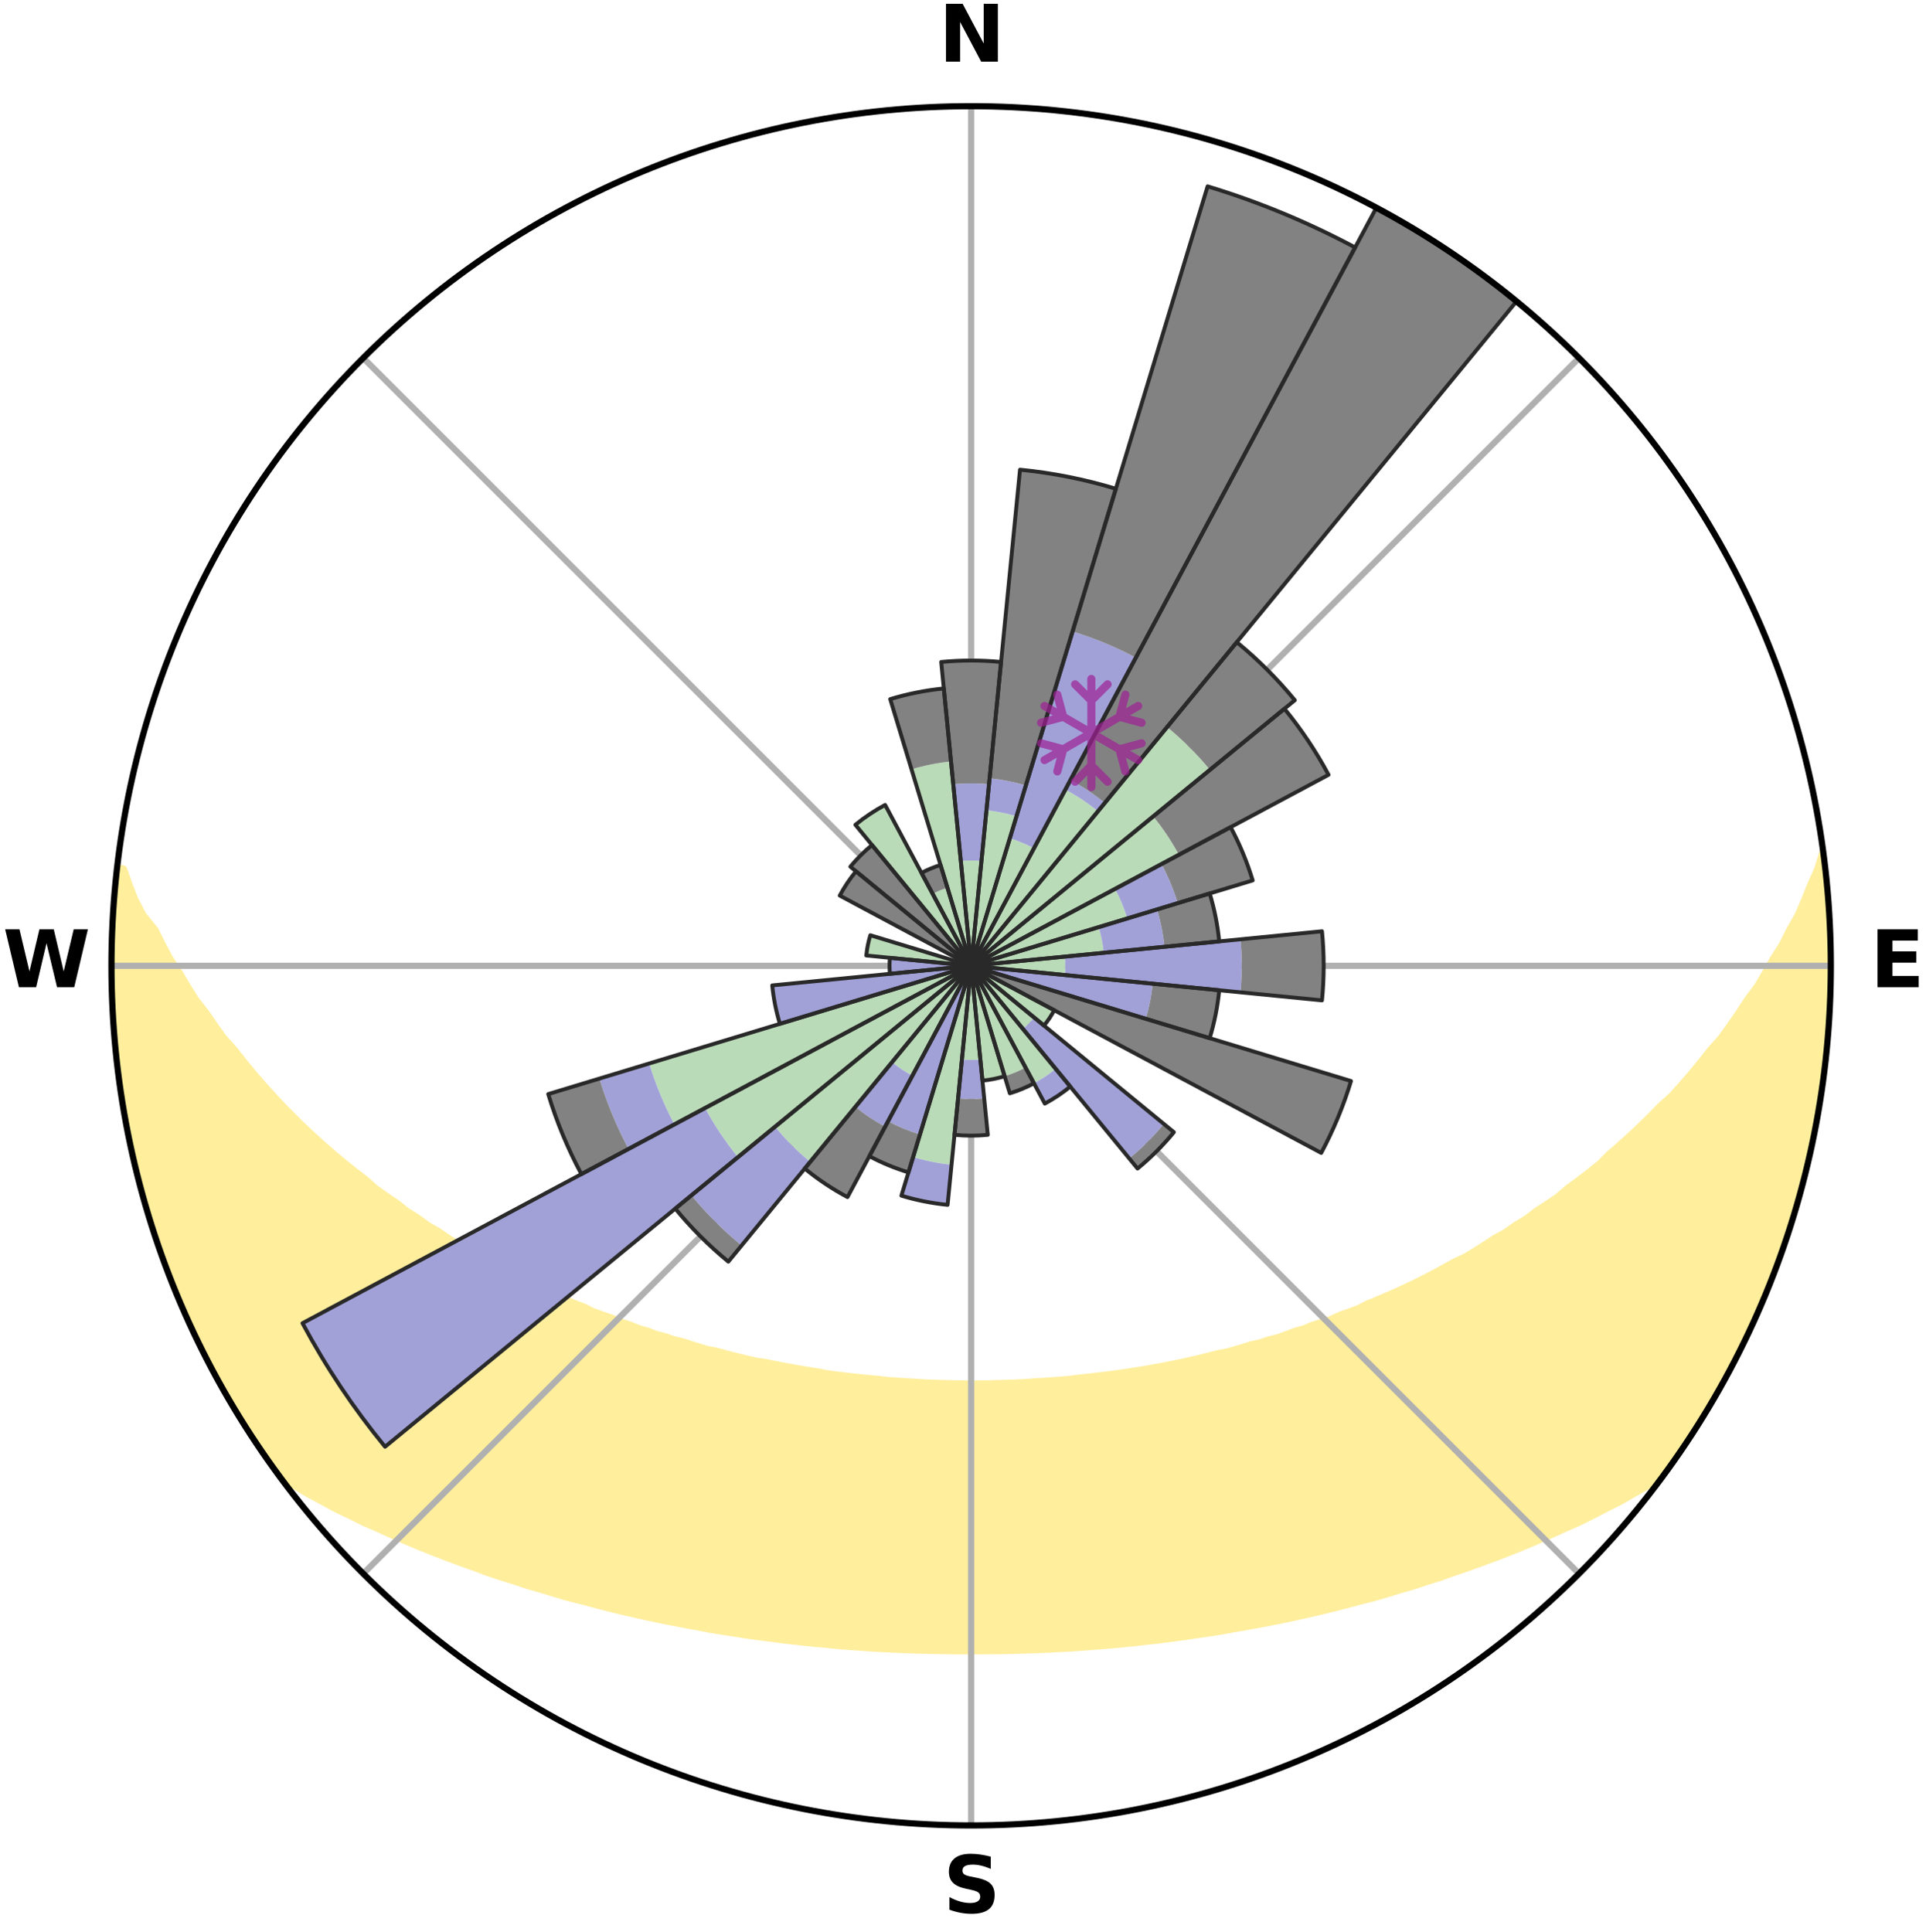 <?xml version="1.0" encoding="utf-8" standalone="no"?>
<!DOCTYPE svg PUBLIC "-//W3C//DTD SVG 1.1//EN"
  "http://www.w3.org/Graphics/SVG/1.1/DTD/svg11.dtd">
<svg xmlns:xlink="http://www.w3.org/1999/xlink" width="248.41pt" height="249.158pt" viewBox="0 0 248.41 249.158" xmlns="http://www.w3.org/2000/svg" version="1.1">
 <title>Ski Rose for Loch Lomond</title>
 <defs>
  <style type="text/css">*{stroke-linejoin: round; stroke-linecap: butt}</style>
 </defs>
 <g id="figure_1">
  <g id="patch_1">
   <path d="M 0 249.158 
L 248.41 249.158 
L 248.41 0 
L 0 0 
z
" style="fill: #ffffff"/>
  </g>
  <g id="axes_1">
   <g id="patch_2">
    <path d="M 236.135 124.579 
C 236.135 110.018 233.267 95.599 227.695 82.147 
C 222.122 68.695 213.955 56.471 203.659 46.175 
C 193.363 35.879 181.139 27.711 167.687 22.139 
C 154.235 16.567 139.815 13.699 125.255 13.699 
C 110.694 13.699 96.275 16.567 82.823 22.139 
C 69.371 27.711 57.147 35.879 46.851 46.175 
C 36.555 56.471 28.387 68.695 22.815 82.147 
C 17.243 95.599 14.375 110.018 14.375 124.579 
C 14.375 139.14 17.243 153.559 22.815 167.011 
C 28.387 180.463 36.555 192.687 46.851 202.983 
C 57.147 213.279 69.371 221.447 82.823 227.019 
C 96.275 232.591 110.694 235.459 125.255 235.459 
C 139.815 235.459 154.235 232.591 167.687 227.019 
C 181.139 221.447 193.363 213.279 203.659 202.983 
C 213.955 192.687 222.122 180.463 227.695 167.011 
C 233.267 153.559 236.135 139.14 236.135 124.579 
M 125.255 124.579 
C 125.255 124.579 125.255 124.579 125.255 124.579 
C 125.255 124.579 125.255 124.579 125.255 124.579 
C 125.255 124.579 125.255 124.579 125.255 124.579 
C 125.255 124.579 125.255 124.579 125.255 124.579 
C 125.255 124.579 125.255 124.579 125.255 124.579 
C 125.255 124.579 125.255 124.579 125.255 124.579 
C 125.255 124.579 125.255 124.579 125.255 124.579 
C 125.255 124.579 125.255 124.579 125.255 124.579 
C 125.255 124.579 125.255 124.579 125.255 124.579 
C 125.255 124.579 125.255 124.579 125.255 124.579 
C 125.255 124.579 125.255 124.579 125.255 124.579 
C 125.255 124.579 125.255 124.579 125.255 124.579 
C 125.255 124.579 125.255 124.579 125.255 124.579 
C 125.255 124.579 125.255 124.579 125.255 124.579 
C 125.255 124.579 125.255 124.579 125.255 124.579 
C 125.255 124.579 125.255 124.579 125.255 124.579 
z
" style="fill: #ffffff"/>
   </g>
   <g id="PolyCollection_1">
    <defs>
     <path id="m2b80654934" d="M 235.106 -139.041 
L 235.106 -139.041 
L 234.473 -137.023 
L 233.578 -135.009 
L 232.795 -133.043 
L 231.956 -131.105 
L 230.87 -129.19 
L 229.937 -127.32 
L 228.765 -125.482 
L 227.756 -123.685 
L 226.714 -121.922 
L 225.437 -120.205 
L 224.333 -118.519 
L 223.201 -116.871 
L 222.042 -115.26 
L 220.657 -113.709 
L 219.449 -112.178 
L 218.219 -110.685 
L 216.969 -109.231 
L 215.698 -107.816 
L 214.213 -106.48 
L 212.909 -105.147 
L 211.589 -103.852 
L 210.255 -102.597 
L 208.908 -101.38 
L 207.549 -100.203 
L 206.365 -99.005 
L 204.985 -97.902 
L 203.596 -96.837 
L 202.201 -95.81 
L 200.977 -94.751 
L 199.569 -93.797 
L 198.159 -92.88 
L 196.915 -91.922 
L 195.498 -91.075 
L 194.246 -90.181 
L 192.828 -89.403 
L 191.57 -88.573 
L 190.309 -87.773 
L 189.047 -87.003 
L 187.635 -86.353 
L 186.374 -85.642 
L 185.114 -84.959 
L 183.856 -84.304 
L 182.599 -83.676 
L 181.345 -83.074 
L 180.095 -82.499 
L 178.849 -81.949 
L 177.607 -81.423 
L 176.371 -80.921 
L 175.256 -80.342 
L 174.029 -79.886 
L 172.808 -79.452 
L 171.7 -78.938 
L 170.491 -78.546 
L 169.292 -78.174 
L 168.193 -77.72 
L 167.008 -77.386 
L 165.918 -76.969 
L 164.83 -76.57 
L 163.667 -76.289 
L 162.589 -75.924 
L 161.443 -75.674 
L 160.376 -75.341 
L 159.313 -75.025 
L 158.254 -74.723 
L 157.141 -74.528 
L 156.094 -74.255 
L 155.052 -73.994 
L 154.014 -73.747 
L 152.981 -73.513 
L 151.953 -73.292 
L 150.93 -73.082 
L 149.912 -72.884 
L 148.899 -72.696 
L 147.891 -72.52 
L 146.887 -72.353 
L 145.889 -72.197 
L 144.895 -72.05 
L 143.905 -71.911 
L 142.921 -71.782 
L 141.94 -71.661 
L 140.964 -71.547 
L 139.991 -71.441 
L 139.023 -71.343 
L 138.069 -71.206 
L 137.105 -71.124 
L 136.146 -71.049 
L 135.189 -70.98 
L 134.235 -70.918 
L 133.283 -70.861 
L 132.337 -70.783 
L 131.389 -70.741 
L 130.442 -70.704 
L 129.497 -70.672 
L 128.554 -70.645 
L 127.611 -70.616 
L 126.668 -70.603 
L 125.726 -70.594 
L 124.784 -70.595 
L 123.841 -70.604 
L 122.899 -70.625 
L 121.956 -70.648 
L 121.013 -70.676 
L 120.068 -70.709 
L 119.121 -70.747 
L 118.177 -70.816 
L 117.228 -70.868 
L 116.276 -70.926 
L 115.323 -70.99 
L 114.366 -71.06 
L 113.416 -71.178 
L 112.455 -71.264 
L 111.49 -71.356 
L 110.522 -71.456 
L 109.551 -71.562 
L 108.575 -71.676 
L 107.595 -71.799 
L 106.61 -71.929 
L 105.646 -72.134 
L 104.655 -72.285 
L 103.66 -72.444 
L 102.66 -72.614 
L 101.655 -72.794 
L 100.645 -72.984 
L 99.631 -73.185 
L 98.612 -73.398 
L 97.541 -73.537 
L 96.51 -73.772 
L 95.473 -74.02 
L 94.432 -74.28 
L 93.386 -74.555 
L 92.336 -74.843 
L 91.216 -75.052 
L 90.154 -75.369 
L 89.088 -75.702 
L 88.018 -76.051 
L 86.866 -76.318 
L 85.786 -76.7 
L 84.618 -76.999 
L 83.529 -77.416 
L 82.344 -77.75 
L 81.247 -78.205 
L 80.049 -78.577 
L 78.946 -79.071 
L 77.734 -79.484 
L 76.516 -79.918 
L 75.404 -80.475 
L 74.176 -80.953 
L 72.941 -81.455 
L 71.701 -81.981 
L 70.457 -82.531 
L 69.339 -83.204 
L 68.09 -83.804 
L 66.839 -84.431 
L 65.585 -85.084 
L 64.185 -85.673 
L 62.926 -86.384 
L 61.667 -87.123 
L 60.409 -87.891 
L 58.996 -88.604 
L 57.74 -89.433 
L 56.487 -90.293 
L 55.073 -91.104 
L 53.827 -92.028 
L 52.416 -92.908 
L 51.181 -93.897 
L 49.778 -94.848 
L 48.38 -95.837 
L 47.168 -96.927 
L 45.783 -97.988 
L 44.407 -99.088 
L 43.04 -100.226 
L 41.683 -101.403 
L 40.338 -102.618 
L 39.006 -103.873 
L 37.688 -105.166 
L 36.386 -106.499 
L 35.101 -107.87 
L 33.834 -109.28 
L 32.586 -110.73 
L 31.36 -112.218 
L 30.155 -113.744 
L 28.773 -115.289 
L 27.617 -116.895 
L 26.487 -118.538 
L 25.183 -120.21 
L 24.111 -121.931 
L 23.07 -123.687 
L 21.862 -125.481 
L 20.892 -127.312 
L 19.959 -129.176 
L 18.395 -131.115 
L 17.371 -133.07 
L 16.6 -135.041 
L 15.898 -137.039 
L 15.129 -137.126 
L 15.129 -137.126 
L 14.938 -135.201 
L 14.861 -133.267 
L 14.646 -131.344 
L 14.555 -129.412 
L 14.497 -127.479 
L 14.381 -125.547 
L 14.388 -123.612 
L 14.427 -121.677 
L 14.498 -119.743 
L 14.6 -117.811 
L 14.733 -115.881 
L 14.984 -113.961 
L 15.099 -112.028 
L 15.326 -110.107 
L 15.752 -108.214 
L 15.964 -106.29 
L 16.283 -104.382 
L 16.632 -102.479 
L 17.011 -100.582 
L 17.515 -98.713 
L 17.956 -96.83 
L 18.428 -94.953 
L 19.088 -93.131 
L 19.557 -91.253 
L 20.121 -89.402 
L 20.774 -87.58 
L 21.399 -85.749 
L 22.148 -83.964 
L 22.835 -82.156 
L 23.609 -80.382 
L 24.36 -78.599 
L 25.231 -76.87 
L 26.047 -75.116 
L 26.953 -73.406 
L 27.823 -71.678 
L 28.752 -69.981 
L 29.719 -68.304 
L 30.723 -66.65 
L 31.747 -65.008 
L 32.811 -63.392 
L 33.882 -61.78 
L 34.988 -60.193 
L 36.185 -58.671 
L 37.963 -57.598 
L 39.71 -56.533 
L 41.532 -55.564 
L 43.311 -54.593 
L 45.155 -53.713 
L 46.947 -52.823 
L 48.793 -52.02 
L 50.586 -51.202 
L 52.378 -50.419 
L 54.168 -49.669 
L 55.954 -48.95 
L 57.736 -48.262 
L 59.512 -47.604 
L 61.283 -46.975 
L 63.008 -46.325 
L 64.768 -45.751 
L 66.52 -45.203 
L 68.229 -44.632 
L 69.967 -44.134 
L 71.665 -43.614 
L 73.357 -43.116 
L 75.072 -42.688 
L 76.752 -42.237 
L 78.424 -41.806 
L 80.092 -41.399 
L 81.752 -41.01 
L 83.406 -40.643 
L 85.053 -40.293 
L 86.694 -39.964 
L 88.327 -39.651 
L 89.955 -39.358 
L 91.562 -39.044 
L 93.177 -38.783 
L 94.787 -38.54 
L 96.379 -38.279 
L 97.977 -38.064 
L 99.569 -37.866 
L 101.148 -37.654 
L 102.73 -37.481 
L 104.301 -37.299 
L 105.874 -37.156 
L 107.437 -37.003 
L 108.998 -36.865 
L 110.559 -36.758 
L 112.113 -36.648 
L 113.666 -36.551 
L 115.217 -36.482 
L 116.765 -36.411 
L 118.311 -36.354 
L 119.856 -36.317 
L 121.4 -36.285 
L 122.942 -36.266 
L 124.484 -36.263 
L 126.026 -36.262 
L 127.567 -36.268 
L 129.11 -36.285 
L 130.653 -36.316 
L 132.198 -36.361 
L 133.745 -36.408 
L 135.293 -36.478 
L 136.843 -36.562 
L 138.397 -36.646 
L 139.951 -36.756 
L 141.509 -36.881 
L 143.073 -36.998 
L 144.637 -37.15 
L 146.21 -37.296 
L 147.781 -37.477 
L 149.363 -37.646 
L 150.943 -37.859 
L 152.534 -38.059 
L 154.122 -38.304 
L 155.726 -38.531 
L 157.335 -38.777 
L 158.937 -39.073 
L 160.558 -39.349 
L 162.185 -39.645 
L 163.82 -39.955 
L 165.461 -40.286 
L 167.109 -40.633 
L 168.762 -41.002 
L 170.424 -41.388 
L 172.09 -41.798 
L 173.764 -42.226 
L 175.443 -42.68 
L 177.158 -43.107 
L 178.852 -43.603 
L 180.549 -44.125 
L 182.287 -44.622 
L 183.998 -45.192 
L 185.751 -45.739 
L 187.47 -46.364 
L 189.234 -46.966 
L 191.006 -47.595 
L 192.783 -48.253 
L 194.565 -48.94 
L 196.351 -49.659 
L 198.141 -50.409 
L 199.933 -51.193 
L 201.727 -52.01 
L 203.575 -52.812 
L 205.367 -53.702 
L 207.154 -54.63 
L 208.989 -55.554 
L 210.754 -56.57 
L 212.559 -57.588 
L 214.335 -58.663 
L 215.522 -60.192 
L 216.633 -61.776 
L 217.714 -63.382 
L 218.745 -65.019 
L 219.744 -66.676 
L 220.78 -68.31 
L 221.639 -70.048 
L 222.696 -71.673 
L 223.573 -73.398 
L 224.465 -75.115 
L 225.27 -76.874 
L 226.127 -78.609 
L 226.938 -80.366 
L 227.624 -82.176 
L 228.416 -83.943 
L 229.084 -85.759 
L 229.756 -87.573 
L 230.324 -89.423 
L 231.002 -91.237 
L 231.479 -93.114 
L 232.071 -94.956 
L 232.597 -96.818 
L 232.947 -98.725 
L 233.416 -100.6 
L 233.844 -102.486 
L 234.223 -104.383 
L 234.573 -106.285 
L 234.883 -108.195 
L 235.153 -110.111 
L 235.387 -112.031 
L 235.586 -113.955 
L 235.745 -115.883 
L 235.866 -117.814 
L 235.959 -119.746 
L 236.008 -121.679 
L 236.02 -123.612 
L 235.998 -125.546 
L 235.952 -127.478 
L 235.861 -129.408 
L 235.92 -131.348 
L 235.762 -133.276 
L 235.572 -135.201 
L 235.35 -137.123 
L 235.106 -139.041 
z
" style="stroke: #ffee9c"/>
    </defs>
    <g clip-path="url(#pf301f9ae46)">
     <use xlink:href="#m2b80654934" x="0" y="249.158" style="fill: #ffee9c; stroke: #ffee9c"/>
    </g>
   </g>
   <g id="matplotlib.axis_1">
    <g id="xtick_1">
     <g id="line2d_1">
      <path d="M 125.255 124.579 
L 125.255 13.699 
" clip-path="url(#pf301f9ae46)" style="fill: none; stroke: #b0b0b0; stroke-width: 0.8; stroke-linecap: square"/>
     </g>
     <g id="text_1">
      <!-- N -->
      <g transform="translate(121.07 7.958) scale(0.1 -0.1)">
       <defs>
        <path id="DejaVuSans-Bold-4e" d="M 588 4666 
L 1931 4666 
L 3628 1466 
L 3628 4666 
L 4769 4666 
L 4769 0 
L 3425 0 
L 1728 3200 
L 1728 0 
L 588 0 
L 588 4666 
z
" transform="scale(0.016)"/>
       </defs>
       <use xlink:href="#DejaVuSans-Bold-4e"/>
      </g>
     </g>
    </g>
    <g id="xtick_2">
     <g id="line2d_2">
      <path d="M 125.255 124.579 
L 203.659 46.175 
" clip-path="url(#pf301f9ae46)" style="fill: none; stroke: #b0b0b0; stroke-width: 0.8; stroke-linecap: square"/>
     </g>
    </g>
    <g id="xtick_3">
     <g id="line2d_3">
      <path d="M 125.255 124.579 
L 236.135 124.579 
" clip-path="url(#pf301f9ae46)" style="fill: none; stroke: #b0b0b0; stroke-width: 0.8; stroke-linecap: square"/>
     </g>
     <g id="text_2">
      <!-- E -->
      <g transform="translate(241.219 127.338) scale(0.1 -0.1)">
       <defs>
        <path id="DejaVuSans-Bold-45" d="M 588 4666 
L 3834 4666 
L 3834 3756 
L 1791 3756 
L 1791 2888 
L 3713 2888 
L 3713 1978 
L 1791 1978 
L 1791 909 
L 3903 909 
L 3903 0 
L 588 0 
L 588 4666 
z
" transform="scale(0.016)"/>
       </defs>
       <use xlink:href="#DejaVuSans-Bold-45"/>
      </g>
     </g>
    </g>
    <g id="xtick_4">
     <g id="line2d_4">
      <path d="M 125.255 124.579 
L 203.659 202.983 
" clip-path="url(#pf301f9ae46)" style="fill: none; stroke: #b0b0b0; stroke-width: 0.8; stroke-linecap: square"/>
     </g>
    </g>
    <g id="xtick_5">
     <g id="line2d_5">
      <path d="M 125.255 124.579 
L 125.255 235.459 
" clip-path="url(#pf301f9ae46)" style="fill: none; stroke: #b0b0b0; stroke-width: 0.8; stroke-linecap: square"/>
     </g>
     <g id="text_3">
      <!-- S -->
      <g transform="translate(121.654 246.718) scale(0.1 -0.1)">
       <defs>
        <path id="DejaVuSans-Bold-53" d="M 3834 4519 
L 3834 3531 
Q 3450 3703 3084 3790 
Q 2719 3878 2394 3878 
Q 1963 3878 1756 3759 
Q 1550 3641 1550 3391 
Q 1550 3203 1689 3098 
Q 1828 2994 2194 2919 
L 2706 2816 
Q 3484 2659 3812 2340 
Q 4141 2022 4141 1434 
Q 4141 663 3683 286 
Q 3225 -91 2284 -91 
Q 1841 -91 1394 -6 
Q 947 78 500 244 
L 500 1259 
Q 947 1022 1364 901 
Q 1781 781 2169 781 
Q 2563 781 2772 912 
Q 2981 1044 2981 1288 
Q 2981 1506 2839 1625 
Q 2697 1744 2272 1838 
L 1806 1941 
Q 1106 2091 782 2419 
Q 459 2747 459 3303 
Q 459 4000 909 4375 
Q 1359 4750 2203 4750 
Q 2588 4750 2994 4692 
Q 3400 4634 3834 4519 
z
" transform="scale(0.016)"/>
       </defs>
       <use xlink:href="#DejaVuSans-Bold-53"/>
      </g>
     </g>
    </g>
    <g id="xtick_6">
     <g id="line2d_6">
      <path d="M 125.255 124.579 
L 46.851 202.983 
" clip-path="url(#pf301f9ae46)" style="fill: none; stroke: #b0b0b0; stroke-width: 0.8; stroke-linecap: square"/>
     </g>
    </g>
    <g id="xtick_7">
     <g id="line2d_7">
      <path d="M 125.255 124.579 
L 14.375 124.579 
" clip-path="url(#pf301f9ae46)" style="fill: none; stroke: #b0b0b0; stroke-width: 0.8; stroke-linecap: square"/>
     </g>
     <g id="text_4">
      <!-- W -->
      <g transform="translate(0.36 127.338) scale(0.1 -0.1)">
       <defs>
        <path id="DejaVuSans-Bold-57" d="M 191 4666 
L 1344 4666 
L 2150 1275 
L 2950 4666 
L 4109 4666 
L 4909 1275 
L 5716 4666 
L 6859 4666 
L 5759 0 
L 4372 0 
L 3525 3547 
L 2688 0 
L 1300 0 
L 191 4666 
z
" transform="scale(0.016)"/>
       </defs>
       <use xlink:href="#DejaVuSans-Bold-57"/>
      </g>
     </g>
    </g>
    <g id="xtick_8">
     <g id="line2d_8">
      <path d="M 125.255 124.579 
L 46.851 46.175 
" clip-path="url(#pf301f9ae46)" style="fill: none; stroke: #b0b0b0; stroke-width: 0.8; stroke-linecap: square"/>
     </g>
    </g>
   </g>
   <g id="matplotlib.axis_2"/>
   <g id="patch_3">
    <path d="M 125.255 124.579 
C 125.255 124.579 125.255 124.579 125.255 124.579 
C 125.255 124.579 125.255 124.579 125.255 124.579 
L 125.255 124.579 
C 125.255 124.579 125.255 124.579 125.255 124.579 
C 125.255 124.579 125.255 124.579 125.255 124.579 
z
" clip-path="url(#pf301f9ae46)" style="fill: #d9d9d9"/>
   </g>
   <g id="patch_4">
    <path d="M 125.255 124.579 
C 125.255 124.579 125.255 124.579 125.255 124.579 
C 125.255 124.579 125.255 124.579 125.255 124.579 
L 125.255 124.579 
C 125.255 124.579 125.255 124.579 125.255 124.579 
C 125.255 124.579 125.255 124.579 125.255 124.579 
z
" clip-path="url(#pf301f9ae46)" style="fill: #d9d9d9"/>
   </g>
   <g id="patch_5">
    <path d="M 125.255 124.579 
C 125.255 124.579 125.255 124.579 125.255 124.579 
C 125.255 124.579 125.255 124.579 125.255 124.579 
L 125.255 124.579 
C 125.255 124.579 125.255 124.579 125.255 124.579 
C 125.255 124.579 125.255 124.579 125.255 124.579 
z
" clip-path="url(#pf301f9ae46)" style="fill: #d9d9d9"/>
   </g>
   <g id="patch_6">
    <path d="M 125.255 124.579 
C 125.255 124.579 125.255 124.579 125.255 124.579 
C 125.255 124.579 125.255 124.579 125.255 124.579 
L 125.255 124.579 
C 125.255 124.579 125.255 124.579 125.255 124.579 
C 125.255 124.579 125.255 124.579 125.255 124.579 
z
" clip-path="url(#pf301f9ae46)" style="fill: #d9d9d9"/>
   </g>
   <g id="patch_7">
    <path d="M 125.255 124.579 
C 125.255 124.579 125.255 124.579 125.255 124.579 
C 125.255 124.579 125.255 124.579 125.255 124.579 
L 125.255 124.579 
C 125.255 124.579 125.255 124.579 125.255 124.579 
C 125.255 124.579 125.255 124.579 125.255 124.579 
z
" clip-path="url(#pf301f9ae46)" style="fill: #d9d9d9"/>
   </g>
   <g id="patch_8">
    <path d="M 125.255 124.579 
C 125.255 124.579 125.255 124.579 125.255 124.579 
C 125.255 124.579 125.255 124.579 125.255 124.579 
L 125.255 124.579 
C 125.255 124.579 125.255 124.579 125.255 124.579 
C 125.255 124.579 125.255 124.579 125.255 124.579 
z
" clip-path="url(#pf301f9ae46)" style="fill: #d9d9d9"/>
   </g>
   <g id="patch_9">
    <path d="M 125.255 124.579 
C 125.255 124.579 125.255 124.579 125.255 124.579 
C 125.255 124.579 125.255 124.579 125.255 124.579 
L 125.255 124.579 
C 125.255 124.579 125.255 124.579 125.255 124.579 
C 125.255 124.579 125.255 124.579 125.255 124.579 
z
" clip-path="url(#pf301f9ae46)" style="fill: #d9d9d9"/>
   </g>
   <g id="patch_10">
    <path d="M 125.255 124.579 
C 125.255 124.579 125.255 124.579 125.255 124.579 
C 125.255 124.579 125.255 124.579 125.255 124.579 
L 125.255 124.579 
C 125.255 124.579 125.255 124.579 125.255 124.579 
C 125.255 124.579 125.255 124.579 125.255 124.579 
z
" clip-path="url(#pf301f9ae46)" style="fill: #d9d9d9"/>
   </g>
   <g id="patch_11">
    <path d="M 125.255 124.579 
C 125.255 124.579 125.255 124.579 125.255 124.579 
C 125.255 124.579 125.255 124.579 125.255 124.579 
L 125.255 124.579 
C 125.255 124.579 125.255 124.579 125.255 124.579 
C 125.255 124.579 125.255 124.579 125.255 124.579 
z
" clip-path="url(#pf301f9ae46)" style="fill: #d9d9d9"/>
   </g>
   <g id="patch_12">
    <path d="M 125.255 124.579 
C 125.255 124.579 125.255 124.579 125.255 124.579 
C 125.255 124.579 125.255 124.579 125.255 124.579 
L 125.255 124.579 
C 125.255 124.579 125.255 124.579 125.255 124.579 
C 125.255 124.579 125.255 124.579 125.255 124.579 
z
" clip-path="url(#pf301f9ae46)" style="fill: #d9d9d9"/>
   </g>
   <g id="patch_13">
    <path d="M 125.255 124.579 
C 125.255 124.579 125.255 124.579 125.255 124.579 
C 125.255 124.579 125.255 124.579 125.255 124.579 
L 125.255 124.579 
C 125.255 124.579 125.255 124.579 125.255 124.579 
C 125.255 124.579 125.255 124.579 125.255 124.579 
z
" clip-path="url(#pf301f9ae46)" style="fill: #d9d9d9"/>
   </g>
   <g id="patch_14">
    <path d="M 125.255 124.579 
C 125.255 124.579 125.255 124.579 125.255 124.579 
C 125.255 124.579 125.255 124.579 125.255 124.579 
L 125.255 124.579 
C 125.255 124.579 125.255 124.579 125.255 124.579 
C 125.255 124.579 125.255 124.579 125.255 124.579 
z
" clip-path="url(#pf301f9ae46)" style="fill: #d9d9d9"/>
   </g>
   <g id="patch_15">
    <path d="M 125.255 124.579 
C 125.255 124.579 125.255 124.579 125.255 124.579 
C 125.255 124.579 125.255 124.579 125.255 124.579 
L 125.255 124.579 
C 125.255 124.579 125.255 124.579 125.255 124.579 
C 125.255 124.579 125.255 124.579 125.255 124.579 
z
" clip-path="url(#pf301f9ae46)" style="fill: #d9d9d9"/>
   </g>
   <g id="patch_16">
    <path d="M 125.255 124.579 
C 125.255 124.579 125.255 124.579 125.255 124.579 
C 125.255 124.579 125.255 124.579 125.255 124.579 
L 125.255 124.579 
C 125.255 124.579 125.255 124.579 125.255 124.579 
C 125.255 124.579 125.255 124.579 125.255 124.579 
z
" clip-path="url(#pf301f9ae46)" style="fill: #d9d9d9"/>
   </g>
   <g id="patch_17">
    <path d="M 125.255 124.579 
C 125.255 124.579 125.255 124.579 125.255 124.579 
C 125.255 124.579 125.255 124.579 125.255 124.579 
L 125.255 124.579 
C 125.255 124.579 125.255 124.579 125.255 124.579 
C 125.255 124.579 125.255 124.579 125.255 124.579 
z
" clip-path="url(#pf301f9ae46)" style="fill: #d9d9d9"/>
   </g>
   <g id="patch_18">
    <path d="M 125.255 124.579 
C 125.255 124.579 125.255 124.579 125.255 124.579 
C 125.255 124.579 125.255 124.579 125.255 124.579 
L 125.255 124.579 
C 125.255 124.579 125.255 124.579 125.255 124.579 
C 125.255 124.579 125.255 124.579 125.255 124.579 
z
" clip-path="url(#pf301f9ae46)" style="fill: #d9d9d9"/>
   </g>
   <g id="patch_19">
    <path d="M 125.255 124.579 
C 125.255 124.579 125.255 124.579 125.255 124.579 
C 125.255 124.579 125.255 124.579 125.255 124.579 
L 125.255 124.579 
C 125.255 124.579 125.255 124.579 125.255 124.579 
C 125.255 124.579 125.255 124.579 125.255 124.579 
z
" clip-path="url(#pf301f9ae46)" style="fill: #d9d9d9"/>
   </g>
   <g id="patch_20">
    <path d="M 125.255 124.579 
C 125.255 124.579 125.255 124.579 125.255 124.579 
C 125.255 124.579 125.255 124.579 125.255 124.579 
L 125.255 124.579 
C 125.255 124.579 125.255 124.579 125.255 124.579 
C 125.255 124.579 125.255 124.579 125.255 124.579 
z
" clip-path="url(#pf301f9ae46)" style="fill: #d9d9d9"/>
   </g>
   <g id="patch_21">
    <path d="M 125.255 124.579 
C 125.255 124.579 125.255 124.579 125.255 124.579 
C 125.255 124.579 125.255 124.579 125.255 124.579 
L 125.255 124.579 
C 125.255 124.579 125.255 124.579 125.255 124.579 
C 125.255 124.579 125.255 124.579 125.255 124.579 
z
" clip-path="url(#pf301f9ae46)" style="fill: #d9d9d9"/>
   </g>
   <g id="patch_22">
    <path d="M 125.255 124.579 
C 125.255 124.579 125.255 124.579 125.255 124.579 
C 125.255 124.579 125.255 124.579 125.255 124.579 
L 125.255 124.579 
C 125.255 124.579 125.255 124.579 125.255 124.579 
C 125.255 124.579 125.255 124.579 125.255 124.579 
z
" clip-path="url(#pf301f9ae46)" style="fill: #d9d9d9"/>
   </g>
   <g id="patch_23">
    <path d="M 125.255 124.579 
C 125.255 124.579 125.255 124.579 125.255 124.579 
C 125.255 124.579 125.255 124.579 125.255 124.579 
L 125.255 124.579 
C 125.255 124.579 125.255 124.579 125.255 124.579 
C 125.255 124.579 125.255 124.579 125.255 124.579 
z
" clip-path="url(#pf301f9ae46)" style="fill: #d9d9d9"/>
   </g>
   <g id="patch_24">
    <path d="M 125.255 124.579 
C 125.255 124.579 125.255 124.579 125.255 124.579 
C 125.255 124.579 125.255 124.579 125.255 124.579 
L 125.255 124.579 
C 125.255 124.579 125.255 124.579 125.255 124.579 
C 125.255 124.579 125.255 124.579 125.255 124.579 
z
" clip-path="url(#pf301f9ae46)" style="fill: #d9d9d9"/>
   </g>
   <g id="patch_25">
    <path d="M 125.255 124.579 
C 125.255 124.579 125.255 124.579 125.255 124.579 
C 125.255 124.579 125.255 124.579 125.255 124.579 
L 125.255 124.579 
C 125.255 124.579 125.255 124.579 125.255 124.579 
C 125.255 124.579 125.255 124.579 125.255 124.579 
z
" clip-path="url(#pf301f9ae46)" style="fill: #d9d9d9"/>
   </g>
   <g id="patch_26">
    <path d="M 125.255 124.579 
C 125.255 124.579 125.255 124.579 125.255 124.579 
C 125.255 124.579 125.255 124.579 125.255 124.579 
L 125.255 124.579 
C 125.255 124.579 125.255 124.579 125.255 124.579 
C 125.255 124.579 125.255 124.579 125.255 124.579 
z
" clip-path="url(#pf301f9ae46)" style="fill: #d9d9d9"/>
   </g>
   <g id="patch_27">
    <path d="M 125.255 124.579 
C 125.255 124.579 125.255 124.579 125.255 124.579 
C 125.255 124.579 125.255 124.579 125.255 124.579 
L 125.255 124.579 
C 125.255 124.579 125.255 124.579 125.255 124.579 
C 125.255 124.579 125.255 124.579 125.255 124.579 
z
" clip-path="url(#pf301f9ae46)" style="fill: #d9d9d9"/>
   </g>
   <g id="patch_28">
    <path d="M 125.255 124.579 
C 125.255 124.579 125.255 124.579 125.255 124.579 
C 125.255 124.579 125.255 124.579 125.255 124.579 
L 125.255 124.579 
C 125.255 124.579 125.255 124.579 125.255 124.579 
C 125.255 124.579 125.255 124.579 125.255 124.579 
z
" clip-path="url(#pf301f9ae46)" style="fill: #d9d9d9"/>
   </g>
   <g id="patch_29">
    <path d="M 125.255 124.579 
C 125.255 124.579 125.255 124.579 125.255 124.579 
C 125.255 124.579 125.255 124.579 125.255 124.579 
L 125.255 124.579 
C 125.255 124.579 125.255 124.579 125.255 124.579 
C 125.255 124.579 125.255 124.579 125.255 124.579 
z
" clip-path="url(#pf301f9ae46)" style="fill: #d9d9d9"/>
   </g>
   <g id="patch_30">
    <path d="M 125.255 124.579 
C 125.255 124.579 125.255 124.579 125.255 124.579 
C 125.255 124.579 125.255 124.579 125.255 124.579 
L 125.255 124.579 
C 125.255 124.579 125.255 124.579 125.255 124.579 
C 125.255 124.579 125.255 124.579 125.255 124.579 
z
" clip-path="url(#pf301f9ae46)" style="fill: #d9d9d9"/>
   </g>
   <g id="patch_31">
    <path d="M 125.255 124.579 
C 125.255 124.579 125.255 124.579 125.255 124.579 
C 125.255 124.579 125.255 124.579 125.255 124.579 
L 125.255 124.579 
C 125.255 124.579 125.255 124.579 125.255 124.579 
C 125.255 124.579 125.255 124.579 125.255 124.579 
z
" clip-path="url(#pf301f9ae46)" style="fill: #d9d9d9"/>
   </g>
   <g id="patch_32">
    <path d="M 125.255 124.579 
C 125.255 124.579 125.255 124.579 125.255 124.579 
C 125.255 124.579 125.255 124.579 125.255 124.579 
L 125.255 124.579 
C 125.255 124.579 125.255 124.579 125.255 124.579 
C 125.255 124.579 125.255 124.579 125.255 124.579 
z
" clip-path="url(#pf301f9ae46)" style="fill: #d9d9d9"/>
   </g>
   <g id="patch_33">
    <path d="M 125.255 124.579 
C 125.255 124.579 125.255 124.579 125.255 124.579 
C 125.255 124.579 125.255 124.579 125.255 124.579 
L 125.255 124.579 
C 125.255 124.579 125.255 124.579 125.255 124.579 
C 125.255 124.579 125.255 124.579 125.255 124.579 
z
" clip-path="url(#pf301f9ae46)" style="fill: #d9d9d9"/>
   </g>
   <g id="patch_34">
    <path d="M 125.255 124.579 
C 125.255 124.579 125.255 124.579 125.255 124.579 
C 125.255 124.579 125.255 124.579 125.255 124.579 
L 125.255 124.579 
C 125.255 124.579 125.255 124.579 125.255 124.579 
C 125.255 124.579 125.255 124.579 125.255 124.579 
z
" clip-path="url(#pf301f9ae46)" style="fill: #d9d9d9"/>
   </g>
   <g id="patch_35">
    <path d="M 125.255 124.579 
C 125.255 124.579 125.255 124.579 125.255 124.579 
C 125.255 124.579 125.255 124.579 125.255 124.579 
L 126.587 111.058 
C 126.144 111.014 125.7 110.992 125.255 110.992 
C 124.81 110.992 124.366 111.014 123.923 111.058 
z
" clip-path="url(#pf301f9ae46)" style="fill: #badbb8"/>
   </g>
   <g id="patch_36">
    <path d="M 125.255 124.579 
C 125.255 124.579 125.255 124.579 125.255 124.579 
C 125.255 124.579 125.255 124.579 125.255 124.579 
L 131.105 105.294 
C 130.474 105.103 129.833 104.943 129.186 104.814 
C 128.539 104.685 127.887 104.588 127.23 104.524 
z
" clip-path="url(#pf301f9ae46)" style="fill: #badbb8"/>
   </g>
   <g id="patch_37">
    <path d="M 125.255 124.579 
C 125.255 124.579 125.255 124.579 125.255 124.579 
C 125.255 124.579 125.255 124.579 125.255 124.579 
L 133.356 109.422 
C 132.86 109.157 132.351 108.916 131.832 108.701 
C 131.312 108.486 130.782 108.296 130.244 108.133 
z
" clip-path="url(#pf301f9ae46)" style="fill: #badbb8"/>
   </g>
   <g id="patch_38">
    <path d="M 125.255 124.579 
C 125.255 124.579 125.255 124.579 125.255 124.579 
C 125.255 124.579 125.255 124.579 125.255 124.579 
L 141.609 104.652 
C 140.957 104.116 140.279 103.613 139.577 103.145 
C 138.875 102.676 138.151 102.242 137.407 101.844 
z
" clip-path="url(#pf301f9ae46)" style="fill: #badbb8"/>
   </g>
   <g id="patch_39">
    <path d="M 125.255 124.579 
C 125.255 124.579 125.255 124.579 125.255 124.579 
C 125.255 124.579 125.255 124.579 125.255 124.579 
L 156.055 99.302 
C 155.227 98.294 154.351 97.327 153.429 96.405 
C 152.507 95.483 151.54 94.606 150.532 93.779 
z
" clip-path="url(#pf301f9ae46)" style="fill: #badbb8"/>
   </g>
   <g id="patch_40">
    <path d="M 125.255 124.579 
C 125.255 124.579 125.255 124.579 125.255 124.579 
C 125.255 124.579 125.255 124.579 125.255 124.579 
L 152.048 110.258 
C 151.58 109.381 151.068 108.527 150.516 107.7 
C 149.963 106.873 149.37 106.074 148.74 105.306 
z
" clip-path="url(#pf301f9ae46)" style="fill: #badbb8"/>
   </g>
   <g id="patch_41">
    <path d="M 125.255 124.579 
C 125.255 124.579 125.255 124.579 125.255 124.579 
C 125.255 124.579 125.255 124.579 125.255 124.579 
L 145.397 118.469 
C 145.197 117.81 144.965 117.161 144.701 116.524 
C 144.437 115.888 144.143 115.264 143.818 114.657 
z
" clip-path="url(#pf301f9ae46)" style="fill: #badbb8"/>
   </g>
   <g id="patch_42">
    <path d="M 125.255 124.579 
C 125.255 124.579 125.255 124.579 125.255 124.579 
C 125.255 124.579 125.255 124.579 125.255 124.579 
L 142.358 122.895 
C 142.303 122.335 142.22 121.778 142.111 121.226 
C 142.001 120.675 141.864 120.129 141.701 119.59 
z
" clip-path="url(#pf301f9ae46)" style="fill: #badbb8"/>
   </g>
   <g id="patch_43">
    <path d="M 125.255 124.579 
C 125.255 124.579 125.255 124.579 125.255 124.579 
C 125.255 124.579 125.255 124.579 125.255 124.579 
L 137.349 125.77 
C 137.388 125.374 137.407 124.977 137.407 124.579 
C 137.407 124.181 137.388 123.784 137.349 123.388 
z
" clip-path="url(#pf301f9ae46)" style="fill: #badbb8"/>
   </g>
   <g id="patch_44">
    <path d="M 125.255 124.579 
C 125.255 124.579 125.255 124.579 125.255 124.579 
C 125.255 124.579 125.255 124.579 125.255 124.579 
L 125.255 124.579 
C 125.255 124.579 125.255 124.579 125.255 124.579 
C 125.255 124.579 125.255 124.579 125.255 124.579 
z
" clip-path="url(#pf301f9ae46)" style="fill: #badbb8"/>
   </g>
   <g id="patch_45">
    <path d="M 125.255 124.579 
C 125.255 124.579 125.255 124.579 125.255 124.579 
C 125.255 124.579 125.255 124.579 125.255 124.579 
L 125.255 124.579 
C 125.255 124.579 125.255 124.579 125.255 124.579 
C 125.255 124.579 125.255 124.579 125.255 124.579 
z
" clip-path="url(#pf301f9ae46)" style="fill: #badbb8"/>
   </g>
   <g id="patch_46">
    <path d="M 125.255 124.579 
C 125.255 124.579 125.255 124.579 125.255 124.579 
C 125.255 124.579 125.255 124.579 125.255 124.579 
L 134.649 132.288 
C 134.901 131.981 135.138 131.661 135.359 131.331 
C 135.58 131 135.785 130.658 135.972 130.308 
z
" clip-path="url(#pf301f9ae46)" style="fill: #badbb8"/>
   </g>
   <g id="patch_47">
    <path d="M 125.255 124.579 
C 125.255 124.579 125.255 124.579 125.255 124.579 
C 125.255 124.579 125.255 124.579 125.255 124.579 
L 131.931 132.714 
C 132.198 132.496 132.453 132.264 132.697 132.021 
C 132.94 131.777 133.172 131.522 133.39 131.256 
z
" clip-path="url(#pf301f9ae46)" style="fill: #badbb8"/>
   </g>
   <g id="patch_48">
    <path d="M 125.255 124.579 
C 125.255 124.579 125.255 124.579 125.255 124.579 
C 125.255 124.579 125.255 124.579 125.255 124.579 
L 133.356 139.736 
C 133.852 139.471 134.335 139.181 134.803 138.869 
C 135.271 138.556 135.723 138.221 136.158 137.864 
z
" clip-path="url(#pf301f9ae46)" style="fill: #badbb8"/>
   </g>
   <g id="patch_49">
    <path d="M 125.255 124.579 
C 125.255 124.579 125.255 124.579 125.255 124.579 
C 125.255 124.579 125.255 124.579 125.255 124.579 
L 129.575 138.822 
C 130.041 138.68 130.5 138.516 130.951 138.33 
C 131.401 138.143 131.841 137.935 132.271 137.705 
z
" clip-path="url(#pf301f9ae46)" style="fill: #badbb8"/>
   </g>
   <g id="patch_50">
    <path d="M 125.255 124.579 
C 125.255 124.579 125.255 124.579 125.255 124.579 
C 125.255 124.579 125.255 124.579 125.255 124.579 
L 126.714 139.391 
C 127.199 139.343 127.681 139.272 128.158 139.177 
C 128.636 139.082 129.109 138.963 129.575 138.822 
z
" clip-path="url(#pf301f9ae46)" style="fill: #badbb8"/>
   </g>
   <g id="patch_51">
    <path d="M 125.255 124.579 
C 125.255 124.579 125.255 124.579 125.255 124.579 
C 125.255 124.579 125.255 124.579 125.255 124.579 
L 124.064 136.673 
C 124.46 136.712 124.857 136.731 125.255 136.731 
C 125.653 136.731 126.05 136.712 126.446 136.673 
z
" clip-path="url(#pf301f9ae46)" style="fill: #badbb8"/>
   </g>
   <g id="patch_52">
    <path d="M 125.255 124.579 
C 125.255 124.579 125.255 124.579 125.255 124.579 
C 125.255 124.579 125.255 124.579 125.255 124.579 
L 117.772 149.248 
C 118.579 149.493 119.398 149.698 120.226 149.863 
C 121.053 150.027 121.888 150.151 122.728 150.234 
z
" clip-path="url(#pf301f9ae46)" style="fill: #badbb8"/>
   </g>
   <g id="patch_53">
    <path d="M 125.255 124.579 
C 125.255 124.579 125.255 124.579 125.255 124.579 
C 125.255 124.579 125.255 124.579 125.255 124.579 
L 125.255 124.579 
C 125.255 124.579 125.255 124.579 125.255 124.579 
C 125.255 124.579 125.255 124.579 125.255 124.579 
z
" clip-path="url(#pf301f9ae46)" style="fill: #badbb8"/>
   </g>
   <g id="patch_54">
    <path d="M 125.255 124.579 
C 125.255 124.579 125.255 124.579 125.255 124.579 
C 125.255 124.579 125.255 124.579 125.255 124.579 
L 115.056 137.006 
C 115.463 137.34 115.886 137.653 116.323 137.946 
C 116.761 138.238 117.213 138.509 117.677 138.757 
z
" clip-path="url(#pf301f9ae46)" style="fill: #badbb8"/>
   </g>
   <g id="patch_55">
    <path d="M 125.255 124.579 
C 125.255 124.579 125.255 124.579 125.255 124.579 
C 125.255 124.579 125.255 124.579 125.255 124.579 
L 99.961 145.337 
C 100.64 146.165 101.36 146.959 102.117 147.716 
C 102.875 148.474 103.669 149.193 104.497 149.873 
z
" clip-path="url(#pf301f9ae46)" style="fill: #badbb8"/>
   </g>
   <g id="patch_56">
    <path d="M 125.255 124.579 
C 125.255 124.579 125.255 124.579 125.255 124.579 
C 125.255 124.579 125.255 124.579 125.255 124.579 
L 90.942 142.919 
C 91.543 144.043 92.198 145.136 92.905 146.194 
C 93.613 147.253 94.372 148.277 95.18 149.261 
z
" clip-path="url(#pf301f9ae46)" style="fill: #badbb8"/>
   </g>
   <g id="patch_57">
    <path d="M 125.255 124.579 
C 125.255 124.579 125.255 124.579 125.255 124.579 
C 125.255 124.579 125.255 124.579 125.255 124.579 
L 83.731 137.175 
C 84.143 138.534 84.622 139.873 85.165 141.185 
C 85.709 142.497 86.316 143.782 86.986 145.034 
z
" clip-path="url(#pf301f9ae46)" style="fill: #badbb8"/>
   </g>
   <g id="patch_58">
    <path d="M 125.255 124.579 
C 125.255 124.579 125.255 124.579 125.255 124.579 
C 125.255 124.579 125.255 124.579 125.255 124.579 
L 125.255 124.579 
C 125.255 124.579 125.255 124.579 125.255 124.579 
C 125.255 124.579 125.255 124.579 125.255 124.579 
z
" clip-path="url(#pf301f9ae46)" style="fill: #badbb8"/>
   </g>
   <g id="patch_59">
    <path d="M 125.255 124.579 
C 125.255 124.579 125.255 124.579 125.255 124.579 
C 125.255 124.579 125.255 124.579 125.255 124.579 
L 125.255 124.579 
C 125.255 124.579 125.255 124.579 125.255 124.579 
C 125.255 124.579 125.255 124.579 125.255 124.579 
z
" clip-path="url(#pf301f9ae46)" style="fill: #badbb8"/>
   </g>
   <g id="patch_60">
    <path d="M 125.255 124.579 
C 125.255 124.579 125.255 124.579 125.255 124.579 
C 125.255 124.579 125.255 124.579 125.255 124.579 
L 112.253 120.635 
C 112.124 121.061 112.016 121.492 111.929 121.928 
C 111.842 122.365 111.777 122.805 111.734 123.247 
z
" clip-path="url(#pf301f9ae46)" style="fill: #badbb8"/>
   </g>
   <g id="patch_61">
    <path d="M 125.255 124.579 
C 125.255 124.579 125.255 124.579 125.255 124.579 
C 125.255 124.579 125.255 124.579 125.255 124.579 
L 125.255 124.579 
C 125.255 124.579 125.255 124.579 125.255 124.579 
C 125.255 124.579 125.255 124.579 125.255 124.579 
z
" clip-path="url(#pf301f9ae46)" style="fill: #badbb8"/>
   </g>
   <g id="patch_62">
    <path d="M 125.255 124.579 
C 125.255 124.579 125.255 124.579 125.255 124.579 
C 125.255 124.579 125.255 124.579 125.255 124.579 
L 125.255 124.579 
C 125.255 124.579 125.255 124.579 125.255 124.579 
C 125.255 124.579 125.255 124.579 125.255 124.579 
z
" clip-path="url(#pf301f9ae46)" style="fill: #badbb8"/>
   </g>
   <g id="patch_63">
    <path d="M 125.255 124.579 
C 125.255 124.579 125.255 124.579 125.255 124.579 
C 125.255 124.579 125.255 124.579 125.255 124.579 
L 125.255 124.579 
C 125.255 124.579 125.255 124.579 125.255 124.579 
C 125.255 124.579 125.255 124.579 125.255 124.579 
z
" clip-path="url(#pf301f9ae46)" style="fill: #badbb8"/>
   </g>
   <g id="patch_64">
    <path d="M 125.255 124.579 
C 125.255 124.579 125.255 124.579 125.255 124.579 
C 125.255 124.579 125.255 124.579 125.255 124.579 
L 114.161 103.825 
C 113.482 104.188 112.821 104.584 112.181 105.012 
C 111.54 105.44 110.921 105.899 110.326 106.388 
z
" clip-path="url(#pf301f9ae46)" style="fill: #badbb8"/>
   </g>
   <g id="patch_65">
    <path d="M 125.255 124.579 
C 125.255 124.579 125.255 124.579 125.255 124.579 
C 125.255 124.579 125.255 124.579 125.255 124.579 
L 122.2 114.508 
C 121.87 114.608 121.546 114.724 121.227 114.856 
C 120.909 114.988 120.598 115.135 120.294 115.297 
z
" clip-path="url(#pf301f9ae46)" style="fill: #badbb8"/>
   </g>
   <g id="patch_66">
    <path d="M 125.255 124.579 
C 125.255 124.579 125.255 124.579 125.255 124.579 
C 125.255 124.579 125.255 124.579 125.255 124.579 
L 122.659 98.221 
C 121.796 98.306 120.938 98.433 120.088 98.602 
C 119.238 98.772 118.396 98.982 117.567 99.234 
z
" clip-path="url(#pf301f9ae46)" style="fill: #badbb8"/>
   </g>
   <g id="patch_67">
    <path d="M 123.923 111.058 
C 124.366 111.014 124.81 110.992 125.255 110.992 
C 125.7 110.992 126.144 111.014 126.587 111.058 
L 127.561 101.159 
C 126.795 101.084 126.025 101.046 125.255 101.046 
C 124.485 101.046 123.715 101.084 122.948 101.159 
z
" clip-path="url(#pf301f9ae46)" style="fill: #a1a1d8"/>
   </g>
   <g id="patch_68">
    <path d="M 127.23 104.524 
C 127.887 104.588 128.539 104.685 129.186 104.814 
C 129.833 104.943 130.474 105.103 131.105 105.294 
L 132.31 101.321 
C 131.549 101.09 130.777 100.897 129.996 100.741 
C 129.216 100.586 128.429 100.469 127.637 100.391 
z
" clip-path="url(#pf301f9ae46)" style="fill: #a1a1d8"/>
   </g>
   <g id="patch_69">
    <path d="M 130.244 108.133 
C 130.782 108.296 131.312 108.486 131.832 108.701 
C 132.351 108.916 132.86 109.157 133.356 109.422 
L 146.497 84.838 
C 145.196 84.142 143.862 83.511 142.499 82.947 
C 141.137 82.383 139.747 81.885 138.336 81.457 
z
" clip-path="url(#pf301f9ae46)" style="fill: #a1a1d8"/>
   </g>
   <g id="patch_70">
    <path d="M 137.407 101.844 
C 138.151 102.242 138.875 102.676 139.577 103.145 
C 140.279 103.613 140.957 104.116 141.609 104.652 
L 142.494 103.574 
C 141.806 103.009 141.091 102.479 140.352 101.985 
C 139.612 101.491 138.849 101.033 138.064 100.614 
z
" clip-path="url(#pf301f9ae46)" style="fill: #a1a1d8"/>
   </g>
   <g id="patch_71">
    <path d="M 150.532 93.779 
C 151.54 94.606 152.507 95.483 153.429 96.405 
C 154.351 97.327 155.227 98.294 156.055 99.302 
L 156.055 99.302 
C 155.227 98.294 154.351 97.327 153.429 96.405 
C 152.507 95.483 151.54 94.606 150.532 93.779 
z
" clip-path="url(#pf301f9ae46)" style="fill: #a1a1d8"/>
   </g>
   <g id="patch_72">
    <path d="M 148.74 105.306 
C 149.37 106.074 149.963 106.873 150.516 107.7 
C 151.068 108.527 151.58 109.381 152.048 110.258 
L 152.048 110.258 
C 151.58 109.381 151.068 108.527 150.516 107.7 
C 149.963 106.873 149.37 106.074 148.74 105.306 
z
" clip-path="url(#pf301f9ae46)" style="fill: #a1a1d8"/>
   </g>
   <g id="patch_73">
    <path d="M 143.818 114.657 
C 144.143 115.264 144.437 115.888 144.701 116.524 
C 144.965 117.161 145.197 117.81 145.397 118.469 
L 151.9 116.496 
C 151.636 115.624 151.329 114.765 150.98 113.923 
C 150.631 113.081 150.241 112.257 149.812 111.453 
z
" clip-path="url(#pf301f9ae46)" style="fill: #a1a1d8"/>
   </g>
   <g id="patch_74">
    <path d="M 141.701 119.59 
C 141.864 120.129 142.001 120.675 142.111 121.226 
C 142.22 121.778 142.303 122.335 142.358 122.895 
L 150.187 122.123 
C 150.107 121.307 149.986 120.496 149.826 119.692 
C 149.666 118.887 149.467 118.091 149.229 117.307 
z
" clip-path="url(#pf301f9ae46)" style="fill: #a1a1d8"/>
   </g>
   <g id="patch_75">
    <path d="M 137.349 123.388 
C 137.388 123.784 137.407 124.181 137.407 124.579 
C 137.407 124.977 137.388 125.374 137.349 125.77 
L 159.992 128 
C 160.104 126.863 160.16 125.722 160.16 124.579 
C 160.16 123.437 160.104 122.295 159.992 121.158 
z
" clip-path="url(#pf301f9ae46)" style="fill: #a1a1d8"/>
   </g>
   <g id="patch_76">
    <path d="M 125.255 124.579 
C 125.255 124.579 125.255 124.579 125.255 124.579 
C 125.255 124.579 125.255 124.579 125.255 124.579 
L 147.774 131.41 
C 147.998 130.673 148.185 129.926 148.336 129.17 
C 148.486 128.415 148.599 127.652 148.674 126.886 
z
" clip-path="url(#pf301f9ae46)" style="fill: #a1a1d8"/>
   </g>
   <g id="patch_77">
    <path d="M 125.255 124.579 
C 125.255 124.579 125.255 124.579 125.255 124.579 
C 125.255 124.579 125.255 124.579 125.255 124.579 
L 125.255 124.579 
C 125.255 124.579 125.255 124.579 125.255 124.579 
C 125.255 124.579 125.255 124.579 125.255 124.579 
z
" clip-path="url(#pf301f9ae46)" style="fill: #a1a1d8"/>
   </g>
   <g id="patch_78">
    <path d="M 135.972 130.308 
C 135.785 130.658 135.58 131 135.359 131.331 
C 135.138 131.661 134.901 131.981 134.649 132.288 
L 134.649 132.288 
C 134.901 131.981 135.138 131.661 135.359 131.331 
C 135.58 131 135.785 130.658 135.972 130.308 
z
" clip-path="url(#pf301f9ae46)" style="fill: #a1a1d8"/>
   </g>
   <g id="patch_79">
    <path d="M 133.39 131.256 
C 133.172 131.522 132.94 131.777 132.697 132.021 
C 132.453 132.264 132.198 132.496 131.931 132.714 
L 145.652 149.433 
C 146.465 148.765 147.246 148.058 147.99 147.314 
C 148.734 146.57 149.441 145.79 150.109 144.976 
z
" clip-path="url(#pf301f9ae46)" style="fill: #a1a1d8"/>
   </g>
   <g id="patch_80">
    <path d="M 136.158 137.864 
C 135.723 138.221 135.271 138.556 134.803 138.869 
C 134.335 139.181 133.852 139.471 133.356 139.736 
L 134.755 142.352 
C 135.336 142.041 135.902 141.702 136.451 141.335 
C 136.999 140.969 137.53 140.576 138.039 140.157 
z
" clip-path="url(#pf301f9ae46)" style="fill: #a1a1d8"/>
   </g>
   <g id="patch_81">
    <path d="M 132.271 137.705 
C 131.841 137.935 131.401 138.143 130.951 138.33 
C 130.5 138.516 130.041 138.68 129.575 138.822 
L 129.575 138.822 
C 130.041 138.68 130.5 138.516 130.951 138.33 
C 131.401 138.143 131.841 137.935 132.271 137.705 
z
" clip-path="url(#pf301f9ae46)" style="fill: #a1a1d8"/>
   </g>
   <g id="patch_82">
    <path d="M 129.575 138.822 
C 129.109 138.963 128.636 139.082 128.158 139.177 
C 127.681 139.272 127.199 139.343 126.714 139.391 
L 126.714 139.391 
C 127.199 139.343 127.681 139.272 128.158 139.177 
C 128.636 139.082 129.109 138.963 129.575 138.822 
z
" clip-path="url(#pf301f9ae46)" style="fill: #a1a1d8"/>
   </g>
   <g id="patch_83">
    <path d="M 126.446 136.673 
C 126.05 136.712 125.653 136.731 125.255 136.731 
C 124.857 136.731 124.46 136.712 124.064 136.673 
L 123.57 141.682 
C 124.13 141.737 124.692 141.765 125.255 141.765 
C 125.817 141.765 126.38 141.737 126.939 141.682 
z
" clip-path="url(#pf301f9ae46)" style="fill: #a1a1d8"/>
   </g>
   <g id="patch_84">
    <path d="M 122.728 150.234 
C 121.888 150.151 121.053 150.027 120.226 149.863 
C 119.398 149.698 118.579 149.493 117.772 149.248 
L 116.261 154.228 
C 117.232 154.522 118.216 154.768 119.21 154.966 
C 120.205 155.164 121.209 155.313 122.218 155.412 
z
" clip-path="url(#pf301f9ae46)" style="fill: #a1a1d8"/>
   </g>
   <g id="patch_85">
    <path d="M 125.255 124.579 
C 125.255 124.579 125.255 124.579 125.255 124.579 
C 125.255 124.579 125.255 124.579 125.255 124.579 
L 114.538 144.63 
C 115.194 144.98 115.867 145.299 116.555 145.583 
C 117.242 145.868 117.943 146.119 118.655 146.335 
z
" clip-path="url(#pf301f9ae46)" style="fill: #a1a1d8"/>
   </g>
   <g id="patch_86">
    <path d="M 117.677 138.757 
C 117.213 138.509 116.761 138.238 116.323 137.946 
C 115.886 137.653 115.463 137.34 115.056 137.006 
L 110.326 142.77 
C 110.921 143.259 111.54 143.718 112.181 144.146 
C 112.821 144.574 113.482 144.97 114.161 145.333 
z
" clip-path="url(#pf301f9ae46)" style="fill: #a1a1d8"/>
   </g>
   <g id="patch_87">
    <path d="M 104.497 149.873 
C 103.669 149.193 102.875 148.474 102.117 147.716 
C 101.36 146.959 100.64 146.165 99.961 145.337 
L 89.177 154.188 
C 90.146 155.368 91.172 156.501 92.253 157.581 
C 93.333 158.661 94.466 159.688 95.646 160.657 
z
" clip-path="url(#pf301f9ae46)" style="fill: #a1a1d8"/>
   </g>
   <g id="patch_88">
    <path d="M 95.18 149.261 
C 94.372 148.277 93.613 147.253 92.905 146.194 
C 92.198 145.136 91.543 144.043 90.942 142.919 
L 39.014 170.676 
C 40.523 173.498 42.17 176.245 43.948 178.907 
C 45.726 181.568 47.634 184.14 49.664 186.614 
z
" clip-path="url(#pf301f9ae46)" style="fill: #a1a1d8"/>
   </g>
   <g id="patch_89">
    <path d="M 86.986 145.034 
C 86.316 143.782 85.709 142.497 85.165 141.185 
C 84.622 139.873 84.143 138.534 83.731 137.175 
L 77.307 139.124 
C 77.783 140.693 78.336 142.238 78.963 143.754 
C 79.591 145.269 80.293 146.752 81.066 148.199 
z
" clip-path="url(#pf301f9ae46)" style="fill: #a1a1d8"/>
   </g>
   <g id="patch_90">
    <path d="M 125.255 124.579 
C 125.255 124.579 125.255 124.579 125.255 124.579 
C 125.255 124.579 125.255 124.579 125.255 124.579 
L 99.6 127.106 
C 99.683 127.946 99.806 128.781 99.971 129.608 
C 100.136 130.436 100.341 131.255 100.586 132.062 
z
" clip-path="url(#pf301f9ae46)" style="fill: #a1a1d8"/>
   </g>
   <g id="patch_91">
    <path d="M 125.255 124.579 
C 125.255 124.579 125.255 124.579 125.255 124.579 
C 125.255 124.579 125.255 124.579 125.255 124.579 
L 114.781 123.548 
C 114.747 123.89 114.731 124.235 114.731 124.579 
C 114.731 124.924 114.747 125.268 114.781 125.611 
z
" clip-path="url(#pf301f9ae46)" style="fill: #a1a1d8"/>
   </g>
   <g id="patch_92">
    <path d="M 111.734 123.247 
C 111.777 122.805 111.842 122.365 111.929 121.928 
C 112.016 121.492 112.124 121.061 112.253 120.635 
L 112.253 120.635 
C 112.124 121.061 112.016 121.492 111.929 121.928 
C 111.842 122.365 111.777 122.805 111.734 123.247 
z
" clip-path="url(#pf301f9ae46)" style="fill: #a1a1d8"/>
   </g>
   <g id="patch_93">
    <path d="M 125.255 124.579 
C 125.255 124.579 125.255 124.579 125.255 124.579 
C 125.255 124.579 125.255 124.579 125.255 124.579 
L 125.255 124.579 
C 125.255 124.579 125.255 124.579 125.255 124.579 
C 125.255 124.579 125.255 124.579 125.255 124.579 
z
" clip-path="url(#pf301f9ae46)" style="fill: #a1a1d8"/>
   </g>
   <g id="patch_94">
    <path d="M 125.255 124.579 
C 125.255 124.579 125.255 124.579 125.255 124.579 
C 125.255 124.579 125.255 124.579 125.255 124.579 
L 125.255 124.579 
C 125.255 124.579 125.255 124.579 125.255 124.579 
C 125.255 124.579 125.255 124.579 125.255 124.579 
z
" clip-path="url(#pf301f9ae46)" style="fill: #a1a1d8"/>
   </g>
   <g id="patch_95">
    <path d="M 125.255 124.579 
C 125.255 124.579 125.255 124.579 125.255 124.579 
C 125.255 124.579 125.255 124.579 125.255 124.579 
L 125.255 124.579 
C 125.255 124.579 125.255 124.579 125.255 124.579 
C 125.255 124.579 125.255 124.579 125.255 124.579 
z
" clip-path="url(#pf301f9ae46)" style="fill: #a1a1d8"/>
   </g>
   <g id="patch_96">
    <path d="M 110.326 106.388 
C 110.921 105.899 111.54 105.44 112.181 105.012 
C 112.821 104.584 113.482 104.188 114.161 103.825 
L 114.161 103.825 
C 113.482 104.188 112.821 104.584 112.181 105.012 
C 111.54 105.44 110.921 105.899 110.326 106.388 
z
" clip-path="url(#pf301f9ae46)" style="fill: #a1a1d8"/>
   </g>
   <g id="patch_97">
    <path d="M 120.294 115.297 
C 120.598 115.135 120.909 114.988 121.227 114.856 
C 121.546 114.724 121.87 114.608 122.2 114.508 
L 122.2 114.508 
C 121.87 114.608 121.546 114.724 121.227 114.856 
C 120.909 114.988 120.598 115.135 120.294 115.297 
z
" clip-path="url(#pf301f9ae46)" style="fill: #a1a1d8"/>
   </g>
   <g id="patch_98">
    <path d="M 117.567 99.234 
C 118.396 98.982 119.238 98.772 120.088 98.602 
C 120.938 98.433 121.796 98.306 122.659 98.221 
L 122.659 98.221 
C 121.796 98.306 120.938 98.433 120.088 98.602 
C 119.238 98.772 118.396 98.982 117.567 99.234 
z
" clip-path="url(#pf301f9ae46)" style="fill: #a1a1d8"/>
   </g>
   <g id="patch_99">
    <path d="M 122.948 101.159 
C 123.715 101.084 124.485 101.046 125.255 101.046 
C 126.025 101.046 126.795 101.084 127.561 101.159 
L 129.115 85.39 
C 127.832 85.264 126.544 85.201 125.255 85.201 
C 123.966 85.201 122.678 85.264 121.395 85.39 
z
" clip-path="url(#pf301f9ae46)" style="fill: #828282"/>
   </g>
   <g id="patch_100">
    <path d="M 127.637 100.391 
C 128.429 100.469 129.216 100.586 129.996 100.741 
C 130.777 100.897 131.549 101.09 132.31 101.321 
L 143.921 63.044 
C 141.907 62.433 139.864 61.921 137.8 61.51 
C 135.736 61.1 133.652 60.791 131.558 60.584 
z
" clip-path="url(#pf301f9ae46)" style="fill: #828282"/>
   </g>
   <g id="patch_101">
    <path d="M 138.336 81.457 
C 139.747 81.885 141.137 82.383 142.499 82.947 
C 143.862 83.511 145.196 84.142 146.497 84.838 
L 174.783 31.918 
C 171.75 30.297 168.64 28.826 165.462 27.51 
C 162.285 26.194 159.045 25.034 155.754 24.036 
z
" clip-path="url(#pf301f9ae46)" style="fill: #828282"/>
   </g>
   <g id="patch_102">
    <path d="M 138.064 100.614 
C 138.849 101.033 139.612 101.491 140.352 101.985 
C 141.091 102.479 141.806 103.009 142.494 103.574 
L 195.596 38.868 
C 192.791 36.565 189.874 34.402 186.856 32.386 
C 183.839 30.369 180.724 28.502 177.523 26.792 
z
" clip-path="url(#pf301f9ae46)" style="fill: #828282"/>
   </g>
   <g id="patch_103">
    <path d="M 150.532 93.779 
C 151.54 94.606 152.507 95.483 153.429 96.405 
C 154.351 97.327 155.227 98.294 156.055 99.302 
L 167.002 90.318 
C 165.881 88.951 164.693 87.641 163.443 86.391 
C 162.193 85.141 160.883 83.953 159.516 82.832 
z
" clip-path="url(#pf301f9ae46)" style="fill: #828282"/>
   </g>
   <g id="patch_104">
    <path d="M 148.74 105.306 
C 149.37 106.074 149.963 106.873 150.516 107.7 
C 151.068 108.527 151.58 109.381 152.048 110.258 
L 171.352 99.939 
C 170.546 98.431 169.666 96.962 168.715 95.54 
C 167.765 94.117 166.745 92.742 165.66 91.42 
z
" clip-path="url(#pf301f9ae46)" style="fill: #828282"/>
   </g>
   <g id="patch_105">
    <path d="M 149.812 111.453 
C 150.241 112.257 150.631 113.081 150.98 113.923 
C 151.329 114.765 151.636 115.624 151.9 116.496 
L 161.567 113.564 
C 161.206 112.375 160.787 111.205 160.312 110.058 
C 159.837 108.91 159.306 107.787 158.72 106.692 
z
" clip-path="url(#pf301f9ae46)" style="fill: #828282"/>
   </g>
   <g id="patch_106">
    <path d="M 149.229 117.307 
C 149.467 118.091 149.666 118.887 149.826 119.692 
C 149.986 120.496 150.107 121.307 150.187 122.123 
L 157.252 121.428 
C 157.149 120.38 156.995 119.339 156.789 118.306 
C 156.584 117.274 156.328 116.253 156.023 115.246 
z
" clip-path="url(#pf301f9ae46)" style="fill: #828282"/>
   </g>
   <g id="patch_107">
    <path d="M 159.992 121.158 
C 160.104 122.295 160.16 123.437 160.16 124.579 
C 160.16 125.722 160.104 126.863 159.992 128 
L 170.506 129.036 
C 170.652 127.555 170.725 126.067 170.725 124.579 
C 170.725 123.091 170.652 121.603 170.506 120.122 
z
" clip-path="url(#pf301f9ae46)" style="fill: #828282"/>
   </g>
   <g id="patch_108">
    <path d="M 148.674 126.886 
C 148.599 127.652 148.486 128.415 148.336 129.17 
C 148.185 129.926 147.998 130.673 147.774 131.41 
L 156.023 133.912 
C 156.328 132.905 156.584 131.884 156.789 130.852 
C 156.995 129.819 157.149 128.778 157.252 127.731 
z
" clip-path="url(#pf301f9ae46)" style="fill: #828282"/>
   </g>
   <g id="patch_109">
    <path d="M 125.255 124.579 
C 125.255 124.579 125.255 124.579 125.255 124.579 
C 125.255 124.579 125.255 124.579 125.255 124.579 
L 170.408 148.714 
C 171.198 147.236 171.915 145.72 172.556 144.172 
C 173.198 142.624 173.763 141.045 174.249 139.441 
z
" clip-path="url(#pf301f9ae46)" style="fill: #828282"/>
   </g>
   <g id="patch_110">
    <path d="M 135.972 130.308 
C 135.785 130.658 135.58 131 135.359 131.331 
C 135.138 131.661 134.901 131.981 134.649 132.288 
L 134.649 132.288 
C 134.901 131.981 135.138 131.661 135.359 131.331 
C 135.58 131 135.785 130.658 135.972 130.308 
z
" clip-path="url(#pf301f9ae46)" style="fill: #828282"/>
   </g>
   <g id="patch_111">
    <path d="M 150.109 144.976 
C 149.441 145.79 148.734 146.57 147.99 147.314 
C 147.246 148.058 146.465 148.765 145.652 149.433 
L 146.717 150.731 
C 147.573 150.028 148.394 149.284 149.177 148.501 
C 149.96 147.718 150.704 146.897 151.406 146.041 
z
" clip-path="url(#pf301f9ae46)" style="fill: #828282"/>
   </g>
   <g id="patch_112">
    <path d="M 138.039 140.157 
C 137.53 140.576 136.999 140.969 136.451 141.335 
C 135.902 141.702 135.336 142.041 134.755 142.352 
L 134.755 142.352 
C 135.336 142.041 135.902 141.702 136.451 141.335 
C 136.999 140.969 137.53 140.576 138.039 140.157 
z
" clip-path="url(#pf301f9ae46)" style="fill: #828282"/>
   </g>
   <g id="patch_113">
    <path d="M 132.271 137.705 
C 131.841 137.935 131.401 138.143 130.951 138.33 
C 130.5 138.516 130.041 138.68 129.575 138.822 
L 130.244 141.025 
C 130.782 140.862 131.312 140.672 131.832 140.457 
C 132.351 140.242 132.86 140.001 133.356 139.736 
z
" clip-path="url(#pf301f9ae46)" style="fill: #828282"/>
   </g>
   <g id="patch_114">
    <path d="M 129.575 138.822 
C 129.109 138.963 128.636 139.082 128.158 139.177 
C 127.681 139.272 127.199 139.343 126.714 139.391 
L 126.714 139.391 
C 127.199 139.343 127.681 139.272 128.158 139.177 
C 128.636 139.082 129.109 138.963 129.575 138.822 
z
" clip-path="url(#pf301f9ae46)" style="fill: #828282"/>
   </g>
   <g id="patch_115">
    <path d="M 126.939 141.682 
C 126.38 141.737 125.817 141.765 125.255 141.765 
C 124.692 141.765 124.13 141.737 123.57 141.682 
L 123.107 146.382 
C 123.821 146.452 124.538 146.487 125.255 146.487 
C 125.972 146.487 126.689 146.452 127.402 146.382 
z
" clip-path="url(#pf301f9ae46)" style="fill: #828282"/>
   </g>
   <g id="patch_116">
    <path d="M 122.218 155.412 
C 121.209 155.313 120.205 155.164 119.21 154.966 
C 118.216 154.768 117.232 154.522 116.261 154.228 
L 116.261 154.228 
C 117.232 154.522 118.216 154.768 119.21 154.966 
C 120.205 155.164 121.209 155.313 122.218 155.412 
z
" clip-path="url(#pf301f9ae46)" style="fill: #828282"/>
   </g>
   <g id="patch_117">
    <path d="M 118.655 146.335 
C 117.943 146.119 117.242 145.868 116.555 145.583 
C 115.867 145.299 115.194 144.98 114.538 144.63 
L 112.129 149.136 
C 112.933 149.565 113.757 149.955 114.599 150.304 
C 115.441 150.653 116.3 150.96 117.172 151.225 
z
" clip-path="url(#pf301f9ae46)" style="fill: #828282"/>
   </g>
   <g id="patch_118">
    <path d="M 114.161 145.333 
C 113.482 144.97 112.821 144.574 112.181 144.146 
C 111.54 143.718 110.921 143.259 110.326 142.77 
L 103.793 150.731 
C 104.649 151.433 105.539 152.093 106.459 152.708 
C 107.38 153.324 108.331 153.893 109.307 154.415 
z
" clip-path="url(#pf301f9ae46)" style="fill: #828282"/>
   </g>
   <g id="patch_119">
    <path d="M 95.646 160.657 
C 94.466 159.688 93.333 158.661 92.253 157.581 
C 91.172 156.501 90.146 155.368 89.177 154.188 
L 87.097 155.895 
C 88.122 157.144 89.207 158.342 90.35 159.484 
C 91.492 160.627 92.69 161.712 93.939 162.737 
z
" clip-path="url(#pf301f9ae46)" style="fill: #828282"/>
   </g>
   <g id="patch_120">
    <path d="M 49.664 186.614 
C 47.634 184.14 45.726 181.568 43.948 178.907 
C 42.17 176.245 40.523 173.498 39.014 170.676 
L 39.014 170.676 
C 40.523 173.498 42.17 176.245 43.948 178.907 
C 45.726 181.568 47.634 184.14 49.664 186.614 
z
" clip-path="url(#pf301f9ae46)" style="fill: #828282"/>
   </g>
   <g id="patch_121">
    <path d="M 81.066 148.199 
C 80.293 146.752 79.591 145.269 78.963 143.754 
C 78.336 142.238 77.783 140.693 77.307 139.124 
L 70.71 141.125 
C 71.251 142.911 71.88 144.668 72.594 146.392 
C 73.308 148.116 74.106 149.803 74.986 151.449 
z
" clip-path="url(#pf301f9ae46)" style="fill: #828282"/>
   </g>
   <g id="patch_122">
    <path d="M 100.586 132.062 
C 100.341 131.255 100.136 130.436 99.971 129.608 
C 99.806 128.781 99.683 127.946 99.6 127.106 
L 99.6 127.106 
C 99.683 127.946 99.806 128.781 99.971 129.608 
C 100.136 130.436 100.341 131.255 100.586 132.062 
z
" clip-path="url(#pf301f9ae46)" style="fill: #828282"/>
   </g>
   <g id="patch_123">
    <path d="M 114.781 125.611 
C 114.747 125.268 114.731 124.924 114.731 124.579 
C 114.731 124.235 114.747 123.89 114.781 123.548 
L 114.781 123.548 
C 114.747 123.89 114.731 124.235 114.731 124.579 
C 114.731 124.924 114.747 125.268 114.781 125.611 
z
" clip-path="url(#pf301f9ae46)" style="fill: #828282"/>
   </g>
   <g id="patch_124">
    <path d="M 111.734 123.247 
C 111.777 122.805 111.842 122.365 111.929 121.928 
C 112.016 121.492 112.124 121.061 112.253 120.635 
L 112.253 120.635 
C 112.124 121.061 112.016 121.492 111.929 121.928 
C 111.842 122.365 111.777 122.805 111.734 123.247 
z
" clip-path="url(#pf301f9ae46)" style="fill: #828282"/>
   </g>
   <g id="patch_125">
    <path d="M 125.255 124.579 
C 125.255 124.579 125.255 124.579 125.255 124.579 
C 125.255 124.579 125.255 124.579 125.255 124.579 
L 125.255 124.579 
C 125.255 124.579 125.255 124.579 125.255 124.579 
C 125.255 124.579 125.255 124.579 125.255 124.579 
z
" clip-path="url(#pf301f9ae46)" style="fill: #828282"/>
   </g>
   <g id="patch_126">
    <path d="M 125.255 124.579 
C 125.255 124.579 125.255 124.579 125.255 124.579 
C 125.255 124.579 125.255 124.579 125.255 124.579 
L 110.402 112.389 
C 110.003 112.876 109.628 113.381 109.278 113.904 
C 108.929 114.427 108.606 114.967 108.309 115.521 
z
" clip-path="url(#pf301f9ae46)" style="fill: #828282"/>
   </g>
   <g id="patch_127">
    <path d="M 125.255 124.579 
C 125.255 124.579 125.255 124.579 125.255 124.579 
C 125.255 124.579 125.255 124.579 125.255 124.579 
L 112.47 109.001 
C 111.96 109.419 111.471 109.863 111.005 110.329 
C 110.539 110.796 110.095 111.285 109.677 111.794 
z
" clip-path="url(#pf301f9ae46)" style="fill: #828282"/>
   </g>
   <g id="patch_128">
    <path d="M 110.326 106.388 
C 110.921 105.899 111.54 105.44 112.181 105.012 
C 112.821 104.584 113.482 104.188 114.161 103.825 
L 114.161 103.825 
C 113.482 104.188 112.821 104.584 112.181 105.012 
C 111.54 105.44 110.921 105.899 110.326 106.388 
z
" clip-path="url(#pf301f9ae46)" style="fill: #828282"/>
   </g>
   <g id="patch_129">
    <path d="M 120.294 115.297 
C 120.598 115.135 120.909 114.988 121.227 114.856 
C 121.546 114.724 121.87 114.608 122.2 114.508 
L 121.311 111.577 
C 120.885 111.706 120.466 111.856 120.055 112.027 
C 119.645 112.197 119.242 112.387 118.85 112.597 
z
" clip-path="url(#pf301f9ae46)" style="fill: #828282"/>
   </g>
   <g id="patch_130">
    <path d="M 117.567 99.234 
C 118.396 98.982 119.238 98.772 120.088 98.602 
C 120.938 98.433 121.796 98.306 122.659 98.221 
L 121.731 88.805 
C 120.56 88.92 119.396 89.093 118.242 89.323 
C 117.088 89.552 115.946 89.838 114.82 90.18 
z
" clip-path="url(#pf301f9ae46)" style="fill: #828282"/>
   </g>
   <g id="patch_131">
    <path d="M 125.255 124.579 
C 125.255 124.579 125.255 124.579 125.255 124.579 
C 125.255 124.579 125.255 124.579 125.255 124.579 
L 129.115 85.39 
C 127.832 85.264 126.544 85.201 125.255 85.201 
C 123.966 85.201 122.678 85.264 121.395 85.39 
L 125.255 124.579 
z
" clip-path="url(#pf301f9ae46)" style="fill: none; stroke: #292929; stroke-width: 0.5; stroke-linejoin: miter"/>
   </g>
   <g id="patch_132">
    <path d="M 125.255 124.579 
C 125.255 124.579 125.255 124.579 125.255 124.579 
C 125.255 124.579 125.255 124.579 125.255 124.579 
L 143.921 63.044 
C 141.907 62.433 139.864 61.921 137.8 61.51 
C 135.736 61.1 133.652 60.791 131.558 60.584 
L 125.255 124.579 
z
" clip-path="url(#pf301f9ae46)" style="fill: none; stroke: #292929; stroke-width: 0.5; stroke-linejoin: miter"/>
   </g>
   <g id="patch_133">
    <path d="M 125.255 124.579 
C 125.255 124.579 125.255 124.579 125.255 124.579 
C 125.255 124.579 125.255 124.579 125.255 124.579 
L 174.783 31.918 
C 171.75 30.297 168.64 28.826 165.462 27.51 
C 162.285 26.194 159.045 25.034 155.754 24.036 
L 125.255 124.579 
z
" clip-path="url(#pf301f9ae46)" style="fill: none; stroke: #292929; stroke-width: 0.5; stroke-linejoin: miter"/>
   </g>
   <g id="patch_134">
    <path d="M 125.255 124.579 
C 125.255 124.579 125.255 124.579 125.255 124.579 
C 125.255 124.579 125.255 124.579 125.255 124.579 
L 195.596 38.868 
C 192.791 36.565 189.874 34.402 186.856 32.386 
C 183.839 30.369 180.724 28.502 177.523 26.792 
L 125.255 124.579 
z
" clip-path="url(#pf301f9ae46)" style="fill: none; stroke: #292929; stroke-width: 0.5; stroke-linejoin: miter"/>
   </g>
   <g id="patch_135">
    <path d="M 125.255 124.579 
C 125.255 124.579 125.255 124.579 125.255 124.579 
C 125.255 124.579 125.255 124.579 125.255 124.579 
L 167.002 90.318 
C 165.881 88.951 164.693 87.641 163.443 86.391 
C 162.193 85.141 160.883 83.953 159.516 82.832 
L 125.255 124.579 
z
" clip-path="url(#pf301f9ae46)" style="fill: none; stroke: #292929; stroke-width: 0.5; stroke-linejoin: miter"/>
   </g>
   <g id="patch_136">
    <path d="M 125.255 124.579 
C 125.255 124.579 125.255 124.579 125.255 124.579 
C 125.255 124.579 125.255 124.579 125.255 124.579 
L 171.352 99.939 
C 170.546 98.431 169.666 96.962 168.715 95.54 
C 167.765 94.117 166.745 92.742 165.66 91.42 
L 125.255 124.579 
z
" clip-path="url(#pf301f9ae46)" style="fill: none; stroke: #292929; stroke-width: 0.5; stroke-linejoin: miter"/>
   </g>
   <g id="patch_137">
    <path d="M 125.255 124.579 
C 125.255 124.579 125.255 124.579 125.255 124.579 
C 125.255 124.579 125.255 124.579 125.255 124.579 
L 161.567 113.564 
C 161.206 112.375 160.787 111.205 160.312 110.058 
C 159.837 108.91 159.306 107.787 158.72 106.692 
L 125.255 124.579 
z
" clip-path="url(#pf301f9ae46)" style="fill: none; stroke: #292929; stroke-width: 0.5; stroke-linejoin: miter"/>
   </g>
   <g id="patch_138">
    <path d="M 125.255 124.579 
C 125.255 124.579 125.255 124.579 125.255 124.579 
C 125.255 124.579 125.255 124.579 125.255 124.579 
L 157.252 121.428 
C 157.149 120.38 156.995 119.339 156.789 118.306 
C 156.584 117.274 156.328 116.253 156.023 115.246 
L 125.255 124.579 
z
" clip-path="url(#pf301f9ae46)" style="fill: none; stroke: #292929; stroke-width: 0.5; stroke-linejoin: miter"/>
   </g>
   <g id="patch_139">
    <path d="M 125.255 124.579 
C 125.255 124.579 125.255 124.579 125.255 124.579 
C 125.255 124.579 125.255 124.579 125.255 124.579 
L 170.506 129.036 
C 170.652 127.555 170.725 126.067 170.725 124.579 
C 170.725 123.091 170.652 121.603 170.506 120.122 
L 125.255 124.579 
z
" clip-path="url(#pf301f9ae46)" style="fill: none; stroke: #292929; stroke-width: 0.5; stroke-linejoin: miter"/>
   </g>
   <g id="patch_140">
    <path d="M 125.255 124.579 
C 125.255 124.579 125.255 124.579 125.255 124.579 
C 125.255 124.579 125.255 124.579 125.255 124.579 
L 156.023 133.912 
C 156.328 132.905 156.584 131.884 156.789 130.852 
C 156.995 129.819 157.149 128.778 157.252 127.731 
L 125.255 124.579 
z
" clip-path="url(#pf301f9ae46)" style="fill: none; stroke: #292929; stroke-width: 0.5; stroke-linejoin: miter"/>
   </g>
   <g id="patch_141">
    <path d="M 125.255 124.579 
C 125.255 124.579 125.255 124.579 125.255 124.579 
C 125.255 124.579 125.255 124.579 125.255 124.579 
L 170.408 148.714 
C 171.198 147.236 171.915 145.72 172.556 144.172 
C 173.198 142.624 173.763 141.045 174.249 139.441 
L 125.255 124.579 
z
" clip-path="url(#pf301f9ae46)" style="fill: none; stroke: #292929; stroke-width: 0.5; stroke-linejoin: miter"/>
   </g>
   <g id="patch_142">
    <path d="M 125.255 124.579 
C 125.255 124.579 125.255 124.579 125.255 124.579 
C 125.255 124.579 125.255 124.579 125.255 124.579 
L 134.649 132.288 
C 134.901 131.981 135.138 131.661 135.359 131.331 
C 135.58 131 135.785 130.658 135.972 130.308 
L 125.255 124.579 
z
" clip-path="url(#pf301f9ae46)" style="fill: none; stroke: #292929; stroke-width: 0.5; stroke-linejoin: miter"/>
   </g>
   <g id="patch_143">
    <path d="M 125.255 124.579 
C 125.255 124.579 125.255 124.579 125.255 124.579 
C 125.255 124.579 125.255 124.579 125.255 124.579 
L 146.717 150.731 
C 147.573 150.028 148.394 149.284 149.177 148.501 
C 149.96 147.718 150.704 146.897 151.406 146.041 
L 125.255 124.579 
z
" clip-path="url(#pf301f9ae46)" style="fill: none; stroke: #292929; stroke-width: 0.5; stroke-linejoin: miter"/>
   </g>
   <g id="patch_144">
    <path d="M 125.255 124.579 
C 125.255 124.579 125.255 124.579 125.255 124.579 
C 125.255 124.579 125.255 124.579 125.255 124.579 
L 134.755 142.352 
C 135.336 142.041 135.902 141.702 136.451 141.335 
C 136.999 140.969 137.53 140.576 138.039 140.157 
L 125.255 124.579 
z
" clip-path="url(#pf301f9ae46)" style="fill: none; stroke: #292929; stroke-width: 0.5; stroke-linejoin: miter"/>
   </g>
   <g id="patch_145">
    <path d="M 125.255 124.579 
C 125.255 124.579 125.255 124.579 125.255 124.579 
C 125.255 124.579 125.255 124.579 125.255 124.579 
L 130.244 141.025 
C 130.782 140.862 131.312 140.672 131.832 140.457 
C 132.351 140.242 132.86 140.001 133.356 139.736 
L 125.255 124.579 
z
" clip-path="url(#pf301f9ae46)" style="fill: none; stroke: #292929; stroke-width: 0.5; stroke-linejoin: miter"/>
   </g>
   <g id="patch_146">
    <path d="M 125.255 124.579 
C 125.255 124.579 125.255 124.579 125.255 124.579 
C 125.255 124.579 125.255 124.579 125.255 124.579 
L 126.714 139.391 
C 127.199 139.343 127.681 139.272 128.158 139.177 
C 128.636 139.082 129.109 138.963 129.575 138.822 
L 125.255 124.579 
z
" clip-path="url(#pf301f9ae46)" style="fill: none; stroke: #292929; stroke-width: 0.5; stroke-linejoin: miter"/>
   </g>
   <g id="patch_147">
    <path d="M 125.255 124.579 
C 125.255 124.579 125.255 124.579 125.255 124.579 
C 125.255 124.579 125.255 124.579 125.255 124.579 
L 123.107 146.382 
C 123.821 146.452 124.538 146.487 125.255 146.487 
C 125.972 146.487 126.689 146.452 127.402 146.382 
L 125.255 124.579 
z
" clip-path="url(#pf301f9ae46)" style="fill: none; stroke: #292929; stroke-width: 0.5; stroke-linejoin: miter"/>
   </g>
   <g id="patch_148">
    <path d="M 125.255 124.579 
C 125.255 124.579 125.255 124.579 125.255 124.579 
C 125.255 124.579 125.255 124.579 125.255 124.579 
L 116.261 154.228 
C 117.232 154.522 118.216 154.768 119.21 154.966 
C 120.205 155.164 121.209 155.313 122.218 155.412 
L 125.255 124.579 
z
" clip-path="url(#pf301f9ae46)" style="fill: none; stroke: #292929; stroke-width: 0.5; stroke-linejoin: miter"/>
   </g>
   <g id="patch_149">
    <path d="M 125.255 124.579 
C 125.255 124.579 125.255 124.579 125.255 124.579 
C 125.255 124.579 125.255 124.579 125.255 124.579 
L 112.129 149.136 
C 112.933 149.565 113.757 149.955 114.599 150.304 
C 115.441 150.653 116.3 150.96 117.172 151.225 
L 125.255 124.579 
z
" clip-path="url(#pf301f9ae46)" style="fill: none; stroke: #292929; stroke-width: 0.5; stroke-linejoin: miter"/>
   </g>
   <g id="patch_150">
    <path d="M 125.255 124.579 
C 125.255 124.579 125.255 124.579 125.255 124.579 
C 125.255 124.579 125.255 124.579 125.255 124.579 
L 103.793 150.731 
C 104.649 151.433 105.539 152.093 106.459 152.708 
C 107.38 153.324 108.331 153.893 109.307 154.415 
L 125.255 124.579 
z
" clip-path="url(#pf301f9ae46)" style="fill: none; stroke: #292929; stroke-width: 0.5; stroke-linejoin: miter"/>
   </g>
   <g id="patch_151">
    <path d="M 125.255 124.579 
C 125.255 124.579 125.255 124.579 125.255 124.579 
C 125.255 124.579 125.255 124.579 125.255 124.579 
L 87.097 155.895 
C 88.122 157.144 89.207 158.342 90.35 159.484 
C 91.492 160.627 92.69 161.712 93.939 162.737 
L 125.255 124.579 
z
" clip-path="url(#pf301f9ae46)" style="fill: none; stroke: #292929; stroke-width: 0.5; stroke-linejoin: miter"/>
   </g>
   <g id="patch_152">
    <path d="M 125.255 124.579 
C 125.255 124.579 125.255 124.579 125.255 124.579 
C 125.255 124.579 125.255 124.579 125.255 124.579 
L 39.014 170.676 
C 40.523 173.498 42.17 176.245 43.948 178.907 
C 45.726 181.568 47.634 184.14 49.664 186.614 
L 125.255 124.579 
z
" clip-path="url(#pf301f9ae46)" style="fill: none; stroke: #292929; stroke-width: 0.5; stroke-linejoin: miter"/>
   </g>
   <g id="patch_153">
    <path d="M 125.255 124.579 
C 125.255 124.579 125.255 124.579 125.255 124.579 
C 125.255 124.579 125.255 124.579 125.255 124.579 
L 70.71 141.125 
C 71.251 142.911 71.88 144.668 72.594 146.392 
C 73.308 148.116 74.106 149.803 74.986 151.449 
L 125.255 124.579 
z
" clip-path="url(#pf301f9ae46)" style="fill: none; stroke: #292929; stroke-width: 0.5; stroke-linejoin: miter"/>
   </g>
   <g id="patch_154">
    <path d="M 125.255 124.579 
C 125.255 124.579 125.255 124.579 125.255 124.579 
C 125.255 124.579 125.255 124.579 125.255 124.579 
L 99.6 127.106 
C 99.683 127.946 99.806 128.781 99.971 129.608 
C 100.136 130.436 100.341 131.255 100.586 132.062 
L 125.255 124.579 
z
" clip-path="url(#pf301f9ae46)" style="fill: none; stroke: #292929; stroke-width: 0.5; stroke-linejoin: miter"/>
   </g>
   <g id="patch_155">
    <path d="M 125.255 124.579 
C 125.255 124.579 125.255 124.579 125.255 124.579 
C 125.255 124.579 125.255 124.579 125.255 124.579 
L 114.781 123.548 
C 114.747 123.89 114.731 124.235 114.731 124.579 
C 114.731 124.924 114.747 125.268 114.781 125.611 
L 125.255 124.579 
z
" clip-path="url(#pf301f9ae46)" style="fill: none; stroke: #292929; stroke-width: 0.5; stroke-linejoin: miter"/>
   </g>
   <g id="patch_156">
    <path d="M 125.255 124.579 
C 125.255 124.579 125.255 124.579 125.255 124.579 
C 125.255 124.579 125.255 124.579 125.255 124.579 
L 112.253 120.635 
C 112.124 121.061 112.016 121.492 111.929 121.928 
C 111.842 122.365 111.777 122.805 111.734 123.247 
L 125.255 124.579 
z
" clip-path="url(#pf301f9ae46)" style="fill: none; stroke: #292929; stroke-width: 0.5; stroke-linejoin: miter"/>
   </g>
   <g id="patch_157">
    <path d="M 125.255 124.579 
C 125.255 124.579 125.255 124.579 125.255 124.579 
C 125.255 124.579 125.255 124.579 125.255 124.579 
L 125.255 124.579 
C 125.255 124.579 125.255 124.579 125.255 124.579 
C 125.255 124.579 125.255 124.579 125.255 124.579 
L 125.255 124.579 
z
" clip-path="url(#pf301f9ae46)" style="fill: none; stroke: #292929; stroke-width: 0.5; stroke-linejoin: miter"/>
   </g>
   <g id="patch_158">
    <path d="M 125.255 124.579 
C 125.255 124.579 125.255 124.579 125.255 124.579 
C 125.255 124.579 125.255 124.579 125.255 124.579 
L 110.402 112.389 
C 110.003 112.876 109.628 113.381 109.278 113.904 
C 108.929 114.427 108.606 114.967 108.309 115.521 
L 125.255 124.579 
z
" clip-path="url(#pf301f9ae46)" style="fill: none; stroke: #292929; stroke-width: 0.5; stroke-linejoin: miter"/>
   </g>
   <g id="patch_159">
    <path d="M 125.255 124.579 
C 125.255 124.579 125.255 124.579 125.255 124.579 
C 125.255 124.579 125.255 124.579 125.255 124.579 
L 112.47 109.001 
C 111.96 109.419 111.471 109.863 111.005 110.329 
C 110.539 110.796 110.095 111.285 109.677 111.794 
L 125.255 124.579 
z
" clip-path="url(#pf301f9ae46)" style="fill: none; stroke: #292929; stroke-width: 0.5; stroke-linejoin: miter"/>
   </g>
   <g id="patch_160">
    <path d="M 125.255 124.579 
C 125.255 124.579 125.255 124.579 125.255 124.579 
C 125.255 124.579 125.255 124.579 125.255 124.579 
L 114.161 103.825 
C 113.482 104.188 112.821 104.584 112.181 105.012 
C 111.54 105.44 110.921 105.899 110.326 106.388 
L 125.255 124.579 
z
" clip-path="url(#pf301f9ae46)" style="fill: none; stroke: #292929; stroke-width: 0.5; stroke-linejoin: miter"/>
   </g>
   <g id="patch_161">
    <path d="M 125.255 124.579 
C 125.255 124.579 125.255 124.579 125.255 124.579 
C 125.255 124.579 125.255 124.579 125.255 124.579 
L 121.311 111.577 
C 120.885 111.706 120.466 111.856 120.055 112.027 
C 119.645 112.197 119.242 112.387 118.85 112.597 
L 125.255 124.579 
z
" clip-path="url(#pf301f9ae46)" style="fill: none; stroke: #292929; stroke-width: 0.5; stroke-linejoin: miter"/>
   </g>
   <g id="patch_162">
    <path d="M 125.255 124.579 
C 125.255 124.579 125.255 124.579 125.255 124.579 
C 125.255 124.579 125.255 124.579 125.255 124.579 
L 121.731 88.805 
C 120.56 88.92 119.396 89.093 118.242 89.323 
C 117.088 89.552 115.946 89.838 114.82 90.18 
L 125.255 124.579 
z
" clip-path="url(#pf301f9ae46)" style="fill: none; stroke: #292929; stroke-width: 0.5; stroke-linejoin: miter"/>
   </g>
   <g id="PathCollection_1">
    <defs>
     <path id="mb3b216d9f0" d="M 0.194 7.414 
L 0.194 7.414 
C 0.055 7.414 -0.078 7.359 -0.176 7.261 
C -0.274 7.163 -0.33 7.03 -0.33 6.891 
L -0.33 5.365 
L -1.528 6.564 
L -1.528 6.564 
C -1.577 6.613 -1.635 6.651 -1.698 6.678 
C -1.762 6.704 -1.83 6.718 -1.899 6.718 
C -1.968 6.718 -2.036 6.704 -2.1 6.678 
C -2.163 6.651 -2.221 6.613 -2.27 6.564 
L -2.27 6.564 
C -2.318 6.515 -2.357 6.458 -2.383 6.394 
C -2.41 6.33 -2.423 6.262 -2.423 6.193 
C -2.423 6.124 -2.41 6.056 -2.383 5.993 
C -2.357 5.929 -2.318 5.871 -2.27 5.823 
L -0.33 3.884 
L -0.33 0.821 
L -2.981 2.352 
L -3.692 5.001 
L -3.692 5.001 
C -3.728 5.135 -3.815 5.25 -3.935 5.319 
C -4.055 5.389 -4.198 5.408 -4.332 5.372 
L -4.332 5.372 
C -4.466 5.336 -4.581 5.249 -4.65 5.129 
C -4.719 5.009 -4.738 4.866 -4.703 4.732 
L -4.263 3.093 
L -5.586 3.856 
L -5.586 3.856 
C -5.645 3.89 -5.711 3.913 -5.779 3.922 
C -5.847 3.931 -5.916 3.926 -5.983 3.909 
C -6.049 3.891 -6.111 3.86 -6.166 3.818 
C -6.221 3.777 -6.266 3.724 -6.301 3.665 
L -6.301 3.665 
C -6.335 3.605 -6.358 3.54 -6.367 3.471 
C -6.375 3.403 -6.371 3.334 -6.353 3.267 
C -6.335 3.201 -6.304 3.139 -6.263 3.084 
C -6.221 3.03 -6.168 2.984 -6.109 2.95 
L -4.786 2.187 
L -6.425 1.747 
L -6.425 1.747 
C -6.559 1.711 -6.673 1.623 -6.743 1.503 
C -6.812 1.383 -6.831 1.24 -6.795 1.106 
L -6.795 1.106 
C -6.777 1.04 -6.747 0.978 -6.705 0.923 
C -6.663 0.869 -6.611 0.823 -6.551 0.789 
C -6.491 0.754 -6.426 0.732 -6.357 0.723 
C -6.289 0.715 -6.22 0.719 -6.154 0.737 
L -3.505 1.447 
L -0.852 -0.085 
L -3.504 -1.616 
L -6.154 -0.906 
L -6.154 -0.906 
C -6.22 -0.888 -6.289 -0.883 -6.358 -0.892 
C -6.426 -0.901 -6.492 -0.924 -6.551 -0.958 
C -6.611 -0.992 -6.663 -1.038 -6.705 -1.093 
C -6.747 -1.148 -6.778 -1.21 -6.795 -1.276 
L -6.795 -1.276 
C -6.831 -1.41 -6.812 -1.553 -6.743 -1.673 
C -6.673 -1.793 -6.559 -1.881 -6.425 -1.917 
L -4.786 -2.355 
L -6.109 -3.12 
L -6.109 -3.12 
C -6.229 -3.189 -6.316 -3.303 -6.352 -3.437 
C -6.388 -3.571 -6.37 -3.713 -6.301 -3.834 
L -6.301 -3.834 
C -6.266 -3.893 -6.221 -3.945 -6.166 -3.987 
C -6.112 -4.029 -6.049 -4.06 -5.983 -4.078 
C -5.917 -4.096 -5.847 -4.1 -5.779 -4.091 
C -5.711 -4.082 -5.645 -4.06 -5.586 -4.026 
L -4.263 -3.261 
L -4.703 -4.9 
L -4.703 -4.9 
C -4.738 -5.034 -4.719 -5.177 -4.65 -5.297 
C -4.581 -5.417 -4.466 -5.505 -4.332 -5.541 
L -4.332 -5.541 
C -4.198 -5.576 -4.056 -5.558 -3.936 -5.488 
C -3.816 -5.419 -3.728 -5.305 -3.692 -5.171 
L -2.982 -2.522 
L -0.329 -0.99 
L -0.329 -4.052 
L -2.269 -5.992 
L -2.269 -5.992 
C -2.318 -6.04 -2.357 -6.098 -2.383 -6.162 
C -2.41 -6.225 -2.423 -6.293 -2.423 -6.362 
C -2.423 -6.431 -2.41 -6.499 -2.383 -6.563 
C -2.357 -6.626 -2.318 -6.684 -2.269 -6.733 
L -2.269 -6.733 
C -2.221 -6.782 -2.163 -6.82 -2.1 -6.847 
C -2.036 -6.873 -1.968 -6.887 -1.899 -6.887 
C -1.83 -6.887 -1.762 -6.873 -1.698 -6.847 
C -1.635 -6.82 -1.577 -6.782 -1.528 -6.733 
L -0.329 -5.534 
L -0.329 -7.06 
L -0.329 -7.06 
C -0.329 -7.198 -0.274 -7.332 -0.176 -7.43 
C -0.078 -7.528 0.055 -7.583 0.194 -7.583 
L 0.194 -7.583 
C 0.332 -7.583 0.466 -7.528 0.564 -7.43 
C 0.662 -7.332 0.717 -7.198 0.717 -7.06 
L 0.717 -5.534 
L 1.916 -6.733 
L 1.916 -6.733 
C 1.964 -6.782 2.022 -6.82 2.086 -6.847 
C 2.149 -6.873 2.218 -6.887 2.286 -6.887 
C 2.355 -6.887 2.423 -6.873 2.487 -6.847 
C 2.551 -6.82 2.608 -6.782 2.657 -6.733 
L 2.657 -6.733 
C 2.706 -6.684 2.744 -6.626 2.771 -6.563 
C 2.797 -6.499 2.811 -6.431 2.811 -6.362 
C 2.811 -6.293 2.797 -6.225 2.771 -6.162 
C 2.744 -6.098 2.706 -6.04 2.657 -5.992 
L 0.717 -4.052 
L 0.717 -0.991 
L 3.369 -2.523 
L 4.079 -5.171 
L 4.079 -5.171 
C 4.115 -5.305 4.203 -5.419 4.323 -5.488 
C 4.443 -5.558 4.586 -5.576 4.72 -5.541 
L 4.72 -5.541 
C 4.854 -5.505 4.968 -5.417 5.038 -5.297 
C 5.107 -5.177 5.126 -5.034 5.09 -4.9 
L 4.65 -3.263 
L 5.973 -4.026 
L 5.973 -4.026 
C 6.033 -4.06 6.098 -4.082 6.167 -4.091 
C 6.235 -4.1 6.304 -4.096 6.37 -4.078 
C 6.437 -4.06 6.499 -4.029 6.554 -3.987 
C 6.608 -3.945 6.654 -3.893 6.688 -3.833 
L 6.688 -3.833 
C 6.757 -3.713 6.776 -3.571 6.74 -3.437 
C 6.704 -3.303 6.616 -3.189 6.496 -3.12 
L 5.173 -2.355 
L 6.812 -1.917 
L 6.812 -1.917 
C 6.946 -1.881 7.061 -1.793 7.13 -1.673 
C 7.2 -1.553 7.219 -1.41 7.183 -1.276 
L 7.183 -1.276 
C 7.165 -1.21 7.134 -1.147 7.093 -1.093 
C 7.051 -1.038 6.998 -0.992 6.939 -0.958 
C 6.879 -0.923 6.813 -0.901 6.745 -0.892 
C 6.677 -0.883 6.608 -0.888 6.541 -0.906 
L 3.891 -1.616 
L 1.239 -0.085 
L 3.893 1.447 
L 6.541 0.737 
L 6.541 0.737 
C 6.675 0.701 6.818 0.72 6.938 0.789 
C 7.058 0.859 7.145 0.973 7.181 1.106 
L 7.181 1.106 
C 7.217 1.24 7.198 1.383 7.129 1.503 
C 7.06 1.623 6.946 1.711 6.812 1.747 
L 5.173 2.187 
L 6.496 2.95 
L 6.496 2.95 
C 6.556 2.984 6.608 3.03 6.65 3.085 
C 6.691 3.139 6.722 3.201 6.74 3.268 
C 6.758 3.334 6.762 3.404 6.753 3.472 
C 6.744 3.54 6.721 3.606 6.687 3.665 
L 6.687 3.665 
C 6.617 3.785 6.503 3.872 6.369 3.908 
C 6.236 3.944 6.093 3.925 5.973 3.856 
L 4.65 3.091 
L 5.089 4.732 
L 5.089 4.732 
C 5.125 4.866 5.106 5.008 5.037 5.128 
C 4.967 5.248 4.853 5.336 4.72 5.372 
L 4.72 5.372 
C 4.586 5.408 4.443 5.389 4.323 5.319 
C 4.203 5.25 4.115 5.136 4.079 5.002 
L 3.368 2.352 
L 0.717 0.821 
L 0.717 3.884 
L 2.657 5.823 
L 2.657 5.823 
C 2.706 5.871 2.745 5.929 2.771 5.993 
C 2.797 6.056 2.811 6.125 2.811 6.193 
C 2.811 6.262 2.797 6.331 2.771 6.394 
C 2.745 6.458 2.706 6.515 2.657 6.564 
L 2.657 6.564 
C 2.608 6.613 2.551 6.652 2.487 6.678 
C 2.424 6.704 2.355 6.718 2.286 6.718 
C 2.218 6.718 2.149 6.704 2.086 6.678 
C 2.022 6.652 1.965 6.613 1.916 6.564 
L 0.717 5.365 
L 0.717 6.891 
L 0.717 6.891 
C 0.717 7.03 0.662 7.163 0.564 7.261 
C 0.466 7.359 0.333 7.414 0.194 7.414 
L 0.194 7.414 
z
"/>
    </defs>
    <g clip-path="url(#pf301f9ae46)">
     <use xlink:href="#mb3b216d9f0" x="140.566" y="94.638" style="fill: #9e2096; fill-opacity: 0.7"/>
    </g>
   </g>
   <g id="patch_163">
    <path d="M 125.255 13.699 
C 110.694 13.699 96.275 16.567 82.823 22.139 
C 69.371 27.711 57.147 35.879 46.851 46.175 
C 36.555 56.471 28.387 68.695 22.815 82.147 
C 17.243 95.599 14.375 110.018 14.375 124.579 
C 14.375 139.14 17.243 153.559 22.815 167.011 
C 28.387 180.463 36.555 192.687 46.851 202.983 
C 57.147 213.279 69.371 221.447 82.823 227.019 
C 96.275 232.591 110.694 235.459 125.255 235.459 
C 139.815 235.459 154.235 232.591 167.687 227.019 
C 181.139 221.447 193.363 213.279 203.659 202.983 
C 213.955 192.687 222.122 180.463 227.695 167.011 
C 233.267 153.559 236.135 139.14 236.135 124.579 
C 236.135 110.018 233.267 95.599 227.695 82.147 
C 222.122 68.695 213.955 56.471 203.659 46.175 
C 193.363 35.879 181.139 27.711 167.687 22.139 
C 154.235 16.567 139.815 13.699 125.255 13.699 
" style="fill: none; stroke: #000000; stroke-width: 0.8; stroke-linejoin: miter; stroke-linecap: square"/>
   </g>
  </g>
 </g>
 <defs>
  <clipPath id="pf301f9ae46">
   <path d="M 236.135 124.579 
C 236.135 110.018 233.267 95.599 227.695 82.147 
C 222.122 68.695 213.955 56.471 203.659 46.175 
C 193.363 35.879 181.139 27.711 167.687 22.139 
C 154.235 16.567 139.815 13.699 125.255 13.699 
C 110.694 13.699 96.275 16.567 82.823 22.139 
C 69.371 27.711 57.147 35.879 46.851 46.175 
C 36.555 56.471 28.387 68.695 22.815 82.147 
C 17.243 95.599 14.375 110.018 14.375 124.579 
C 14.375 139.14 17.243 153.559 22.815 167.011 
C 28.387 180.463 36.555 192.687 46.851 202.983 
C 57.147 213.279 69.371 221.447 82.823 227.019 
C 96.275 232.591 110.694 235.459 125.255 235.459 
C 139.815 235.459 154.235 232.591 167.687 227.019 
C 181.139 221.447 193.363 213.279 203.659 202.983 
C 213.955 192.687 222.122 180.463 227.695 167.011 
C 233.267 153.559 236.135 139.14 236.135 124.579 
M 125.255 124.579 
C 125.255 124.579 125.255 124.579 125.255 124.579 
C 125.255 124.579 125.255 124.579 125.255 124.579 
C 125.255 124.579 125.255 124.579 125.255 124.579 
C 125.255 124.579 125.255 124.579 125.255 124.579 
C 125.255 124.579 125.255 124.579 125.255 124.579 
C 125.255 124.579 125.255 124.579 125.255 124.579 
C 125.255 124.579 125.255 124.579 125.255 124.579 
C 125.255 124.579 125.255 124.579 125.255 124.579 
C 125.255 124.579 125.255 124.579 125.255 124.579 
C 125.255 124.579 125.255 124.579 125.255 124.579 
C 125.255 124.579 125.255 124.579 125.255 124.579 
C 125.255 124.579 125.255 124.579 125.255 124.579 
C 125.255 124.579 125.255 124.579 125.255 124.579 
C 125.255 124.579 125.255 124.579 125.255 124.579 
C 125.255 124.579 125.255 124.579 125.255 124.579 
C 125.255 124.579 125.255 124.579 125.255 124.579 
z
"/>
  </clipPath>
 </defs>
</svg>
